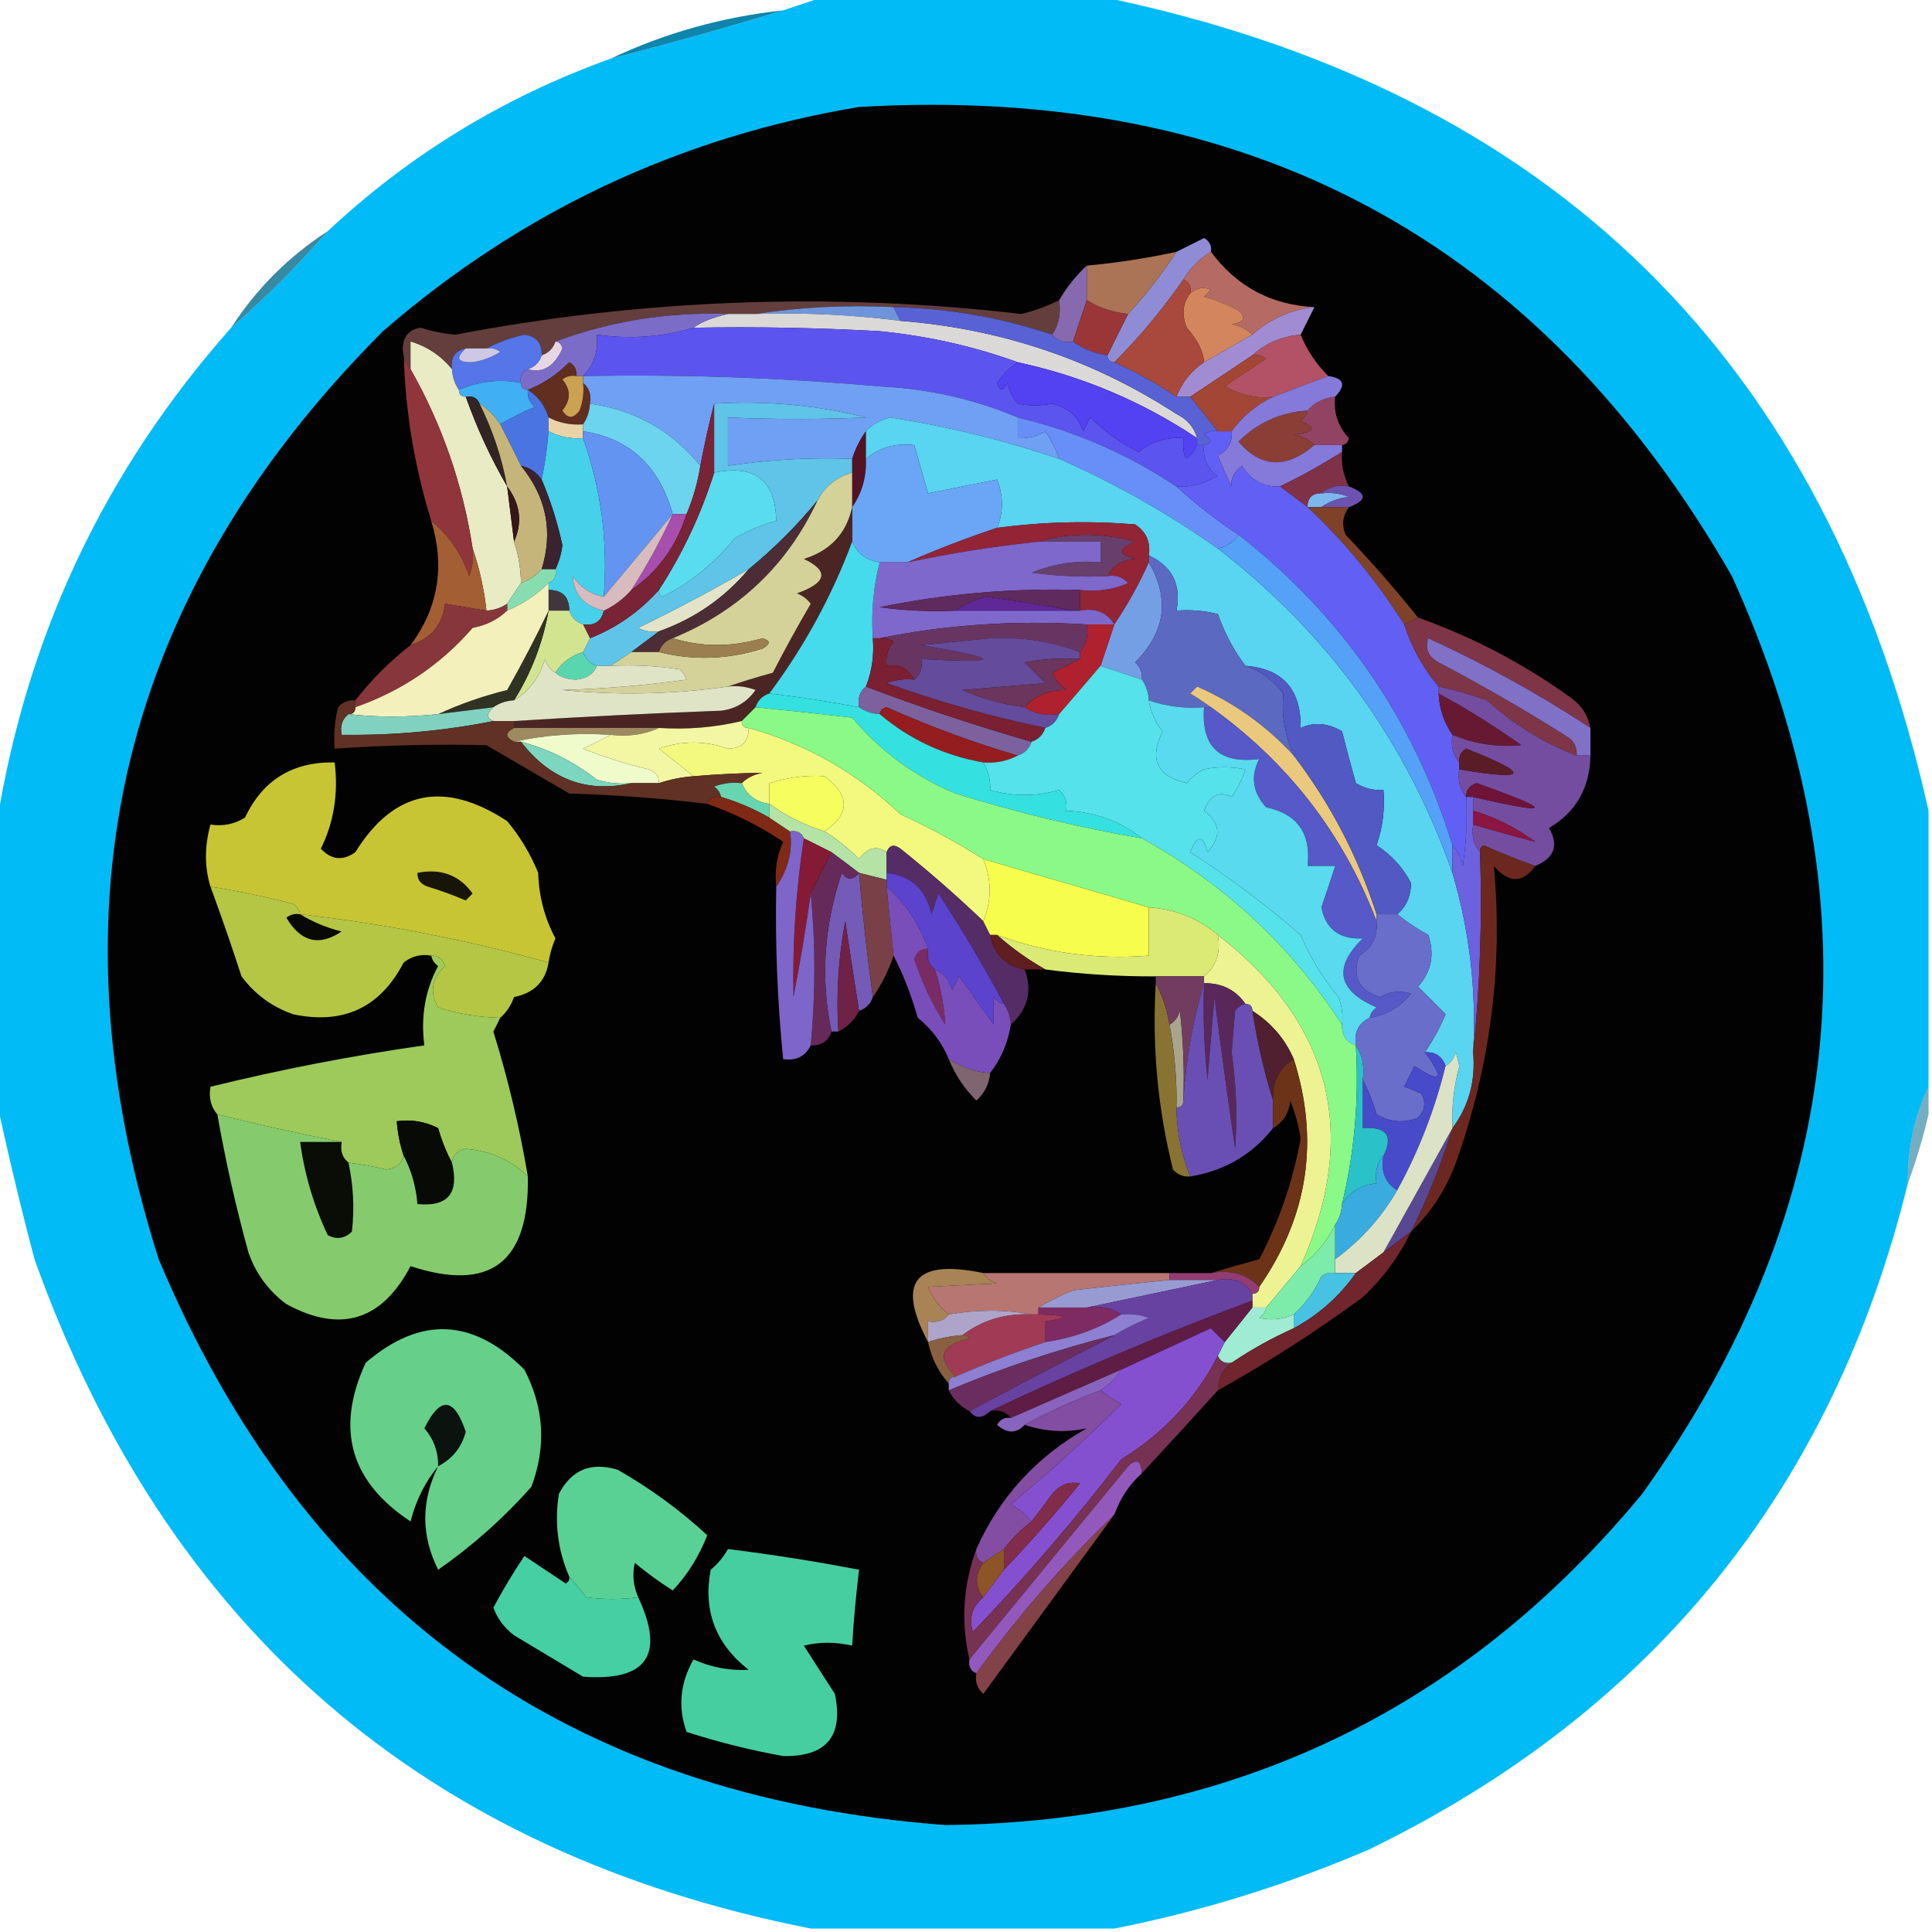 <?xml version="1.0" encoding="UTF-8"?>
<!DOCTYPE svg PUBLIC "-//W3C//DTD SVG 1.1//EN" "http://www.w3.org/Graphics/SVG/1.1/DTD/svg11.dtd">
<svg xmlns="http://www.w3.org/2000/svg" version="1.1" width="280px" height="280px" style="shape-rendering:geometricPrecision; text-rendering:geometricPrecision; image-rendering:optimizeQuality; fill-rule:evenodd; clip-rule:evenodd" xmlns:xlink="http://www.w3.org/1999/xlink">
<g><path style="opacity:1" fill="#00bbf5" d="M 119.5,-0.5 C 132.833,-0.5 146.167,-0.5 159.5,-0.5C 224.928,12.928 264.928,52.261 279.5,117.5C 279.5,130.833 279.5,144.167 279.5,157.5C 277.443,161.802 276.443,166.469 276.5,171.5C 265.586,215.81 239.586,247.977 198.5,268C 186.458,273.183 174.125,277.017 161.5,279.5C 146.833,279.5 132.167,279.5 117.5,279.5C 61.719,268.505 24.219,236.172 5,182.5C 2.955,174.751 1.122,167.085 -0.5,159.5C -0.5,146.167 -0.5,132.833 -0.5,119.5C 3.851,92.134 15.184,68.134 33.5,47.5C 38.5,43.167 43.167,38.5 47.5,33.5C 59.357,22.395 73.023,14.062 88.5,8.5C 96.979,6.335 105.312,4.002 113.5,1.5C 115.5,0.833 117.5,0.167 119.5,-0.5 Z"/></g>
<g><path style="opacity:0.945" fill="#007ea6" d="M 113.5,1.5 C 105.312,4.002 96.979,6.335 88.5,8.5C 96.35,4.785 104.683,2.452 113.5,1.5 Z"/></g>
<g><path style="opacity:1" fill="#020202" d="M 124.5,15.5 C 180.946,12.21 223.112,34.877 251,83.5C 272.268,130.355 267.934,174.688 238,216.5C 211.908,248.042 178.242,264.042 137,264.5C 82.224,260.378 44.224,233.045 23,182.5C 6.636,130.964 17.47,86.131 55.5,48C 75.469,30.682 98.469,19.848 124.5,15.5 Z"/></g>
<g><path style="opacity:1" fill="#8f8cd5" d="M 175.5,36.5 C 173.833,37.5 172.5,38.833 171.5,40.5C 168.484,44.842 165.151,48.842 161.5,52.5C 160.833,52.5 160.5,52.167 160.5,51.5C 161.471,49.517 162.471,47.517 163.5,45.5C 166.064,42.72 168.397,39.72 170.5,36.5C 171.807,35.847 173.14,35.18 174.5,34.5C 175.298,34.957 175.631,35.624 175.5,36.5 Z"/></g>
<g><path style="opacity:0.796" fill="#056c8d" d="M 47.5,33.5 C 43.167,38.5 38.5,43.167 33.5,47.5C 37.167,41.833 41.833,37.167 47.5,33.5 Z"/></g>
<g><path style="opacity:1" fill="#b56b64" d="M 175.5,36.5 C 179.257,41.545 184.257,44.211 190.5,44.5C 187.104,44.884 184.104,46.218 181.5,48.5C 180.737,47.732 179.737,47.232 178.5,47C 180.301,46.683 180.634,46.016 179.5,45C 177.913,44.138 176.246,43.471 174.5,43C 174.833,42.667 175.167,42.333 175.5,42C 174.423,41.53 173.423,41.697 172.5,42.5C 172.672,41.508 172.338,40.842 171.5,40.5C 172.5,38.833 173.833,37.5 175.5,36.5 Z"/></g>
<g><path style="opacity:1" fill="#ab7456" d="M 170.5,36.5 C 168.397,39.72 166.064,42.72 163.5,45.5C 161.315,45.296 159.315,44.63 157.5,43.5C 157.5,41.833 157.5,40.167 157.5,38.5C 161.876,38.091 166.21,37.425 170.5,36.5 Z"/></g>
<g><path style="opacity:1" fill="#643e3c" d="M 153.5,43.5 C 153.784,45.415 153.451,47.081 152.5,48.5C 145.081,46.006 137.414,44.673 129.5,44.5C 122.646,44.176 115.979,44.509 109.5,45.5C 108.167,45.5 106.833,45.5 105.5,45.5C 96.762,45.199 88.429,46.532 80.5,49.5C 80.167,50.5 79.5,51.167 78.5,51.5C 78.582,49.748 77.749,48.748 76,48.5C 73.97,48.954 72.137,49.62 70.5,50.5C 69.5,50.5 68.5,50.5 67.5,50.5C 65.952,50.821 65.285,51.821 65.5,53.5C 63.873,51.536 61.873,50.203 59.5,49.5C 59.5,50.833 59.5,52.167 59.5,53.5C 58.566,52.432 58.232,51.099 58.5,49.5C 58.866,48.305 59.699,47.639 61,47.5C 62.626,48.018 64.293,48.352 66,48.5C 93.228,43.324 120.561,42.324 148,45.5C 149.939,45.046 151.772,44.379 153.5,43.5 Z"/></g>
<g><path style="opacity:1" fill="#6e95db" d="M 109.5,45.5 C 115.979,44.509 122.646,44.176 129.5,44.5C 129.833,45.167 130.167,45.833 130.5,46.5C 123.543,45.614 116.543,45.28 109.5,45.5 Z"/></g>
<g><path style="opacity:1" fill="#d3855d" d="M 181.5,48.5 C 179.167,49.833 176.833,51.167 174.5,52.5C 174.397,50.944 173.563,49.277 172,47.5C 171.22,45.613 171.387,43.946 172.5,42.5C 173.423,41.697 174.423,41.53 175.5,42C 175.167,42.333 174.833,42.667 174.5,43C 176.246,43.471 177.913,44.138 179.5,45C 180.634,46.016 180.301,46.683 178.5,47C 179.737,47.232 180.737,47.732 181.5,48.5 Z"/></g>
<g><path style="opacity:1" fill="#a18cd3" d="M 190.5,44.5 C 189.833,45.833 189.167,47.167 188.5,48.5C 185.728,48.759 183.395,49.759 181.5,51.5C 178.5,53.5 175.5,55.5 172.5,57.5C 171.833,57.5 171.167,57.5 170.5,57.5C 171.3,55.426 172.633,53.76 174.5,52.5C 176.833,51.167 179.167,49.833 181.5,48.5C 184.104,46.218 187.104,44.884 190.5,44.5 Z"/></g>
<g><path style="opacity:1" fill="#dbd8d8" d="M 105.5,45.5 C 106.833,45.5 108.167,45.5 109.5,45.5C 116.543,45.28 123.543,45.614 130.5,46.5C 145.07,47.635 158.403,52.135 170.5,60C 172.063,60.759 173.063,61.926 173.5,63.5C 165.565,58.202 156.898,54.535 147.5,52.5C 141.147,50.193 134.48,48.693 127.5,48C 118.506,47.5 109.506,47.334 100.5,47.5C 101.528,46.705 103.194,46.038 105.5,45.5 Z"/></g>
<g><path style="opacity:1" fill="#8669ae" d="M 157.5,38.5 C 157.5,40.167 157.5,41.833 157.5,43.5C 156.833,45.5 156.167,47.5 155.5,49.5C 154.209,49.737 153.209,49.404 152.5,48.5C 153.451,47.081 153.784,45.415 153.5,43.5C 154.604,41.611 155.937,39.945 157.5,38.5 Z"/></g>
<g><path style="opacity:1" fill="#9a3638" d="M 157.5,43.5 C 159.315,44.63 161.315,45.296 163.5,45.5C 162.471,47.517 161.471,49.517 160.5,51.5C 158.597,51.204 156.93,50.538 155.5,49.5C 156.167,47.5 156.833,45.5 157.5,43.5 Z"/></g>
<g><path style="opacity:1" fill="#5962d5" d="M 129.5,44.5 C 137.414,44.673 145.081,46.006 152.5,48.5C 153.209,49.404 154.209,49.737 155.5,49.5C 156.93,50.538 158.597,51.204 160.5,51.5C 160.5,52.167 160.833,52.5 161.5,52.5C 164.661,53.913 167.661,55.58 170.5,57.5C 171.167,57.5 171.833,57.5 172.5,57.5C 173.833,59.167 175.167,60.833 176.5,62.5C 175.761,62.369 175.094,62.536 174.5,63C 175.738,63.69 175.738,64.19 174.5,64.5C 174.167,64.5 173.833,64.5 173.5,64.5C 173.5,64.167 173.5,63.833 173.5,63.5C 173.063,61.926 172.063,60.759 170.5,60C 158.403,52.135 145.07,47.635 130.5,46.5C 130.167,45.833 129.833,45.167 129.5,44.5 Z"/></g>
<g><path style="opacity:1" fill="#7b6cc8" d="M 105.5,45.5 C 103.194,46.038 101.528,46.705 100.5,47.5C 95.941,48.857 91.275,49.19 86.5,48.5C 86.748,50.858 86.081,52.858 84.5,54.5C 84.167,54.5 83.833,54.5 83.5,54.5C 83.631,53.624 83.297,52.957 82.5,52.5C 80.71,54.316 78.71,55.649 76.5,56.5C 75.833,56.5 75.5,56.167 75.5,55.5C 75.328,54.508 75.662,53.842 76.5,53.5C 78.664,54.118 80.33,53.118 81.5,50.5C 81.376,49.893 81.043,49.56 80.5,49.5C 88.429,46.532 96.762,45.199 105.5,45.5 Z"/></g>
<g><path style="opacity:1" fill="#e7d7e5" d="M 80.5,49.5 C 81.043,49.56 81.376,49.893 81.5,50.5C 80.33,53.118 78.664,54.118 76.5,53.5C 77.5,53.167 78.167,52.5 78.5,51.5C 79.5,51.167 80.167,50.5 80.5,49.5 Z"/></g>
<g><path style="opacity:1" fill="#5c54ef" d="M 100.5,47.5 C 109.506,47.334 118.506,47.5 127.5,48C 134.48,48.693 141.147,50.193 147.5,52.5C 146.34,53.265 145.34,54.265 144.5,55.5C 144.846,56.696 145.346,56.696 146,55.5C 146.249,56.624 146.749,57.624 147.5,58.5C 148.998,58.834 150.665,58.834 152.5,58.5C 154.741,59.032 156.241,60.365 157,62.5C 157.333,61.833 157.667,61.167 158,60.5C 160.051,62.524 162.384,64.191 165,65.5C 166.897,63.984 169.064,63.317 171.5,63.5C 171.367,66.925 172.033,67.258 173.5,64.5C 173.833,64.5 174.167,64.5 174.5,64.5C 174.297,66.39 174.963,67.89 176.5,69C 174.364,70.179 172.364,70.679 170.5,70.5C 163.441,65.805 155.775,62.471 147.5,60.5C 141.155,57.828 134.488,56.328 127.5,56C 113.196,54.73 98.863,54.23 84.5,54.5C 86.081,52.858 86.748,50.858 86.5,48.5C 91.275,49.19 95.941,48.857 100.5,47.5 Z"/></g>
<g><path style="opacity:1" fill="#a9493d" d="M 171.5,40.5 C 172.338,40.842 172.672,41.508 172.5,42.5C 171.387,43.946 171.22,45.613 172,47.5C 173.563,49.277 174.397,50.944 174.5,52.5C 172.633,53.76 171.3,55.426 170.5,57.5C 167.661,55.58 164.661,53.913 161.5,52.5C 165.151,48.842 168.484,44.842 171.5,40.5 Z"/></g>
<g><path style="opacity:1" fill="#5575e8" d="M 78.5,51.5 C 78.167,52.5 77.5,53.167 76.5,53.5C 75.662,53.842 75.328,54.508 75.5,55.5C 72.515,54.887 69.515,55.22 66.5,56.5C 65.89,55.609 65.557,54.609 65.5,53.5C 65.285,51.821 65.952,50.821 67.5,50.5C 65.946,51.895 66.279,52.561 68.5,52.5C 69.938,52.281 71.271,51.781 72.5,51C 71.906,50.536 71.239,50.369 70.5,50.5C 72.137,49.62 73.97,48.954 76,48.5C 77.749,48.748 78.582,49.748 78.5,51.5 Z"/></g>
<g><path style="opacity:1" fill="#cec7e5" d="M 67.5,50.5 C 68.5,50.5 69.5,50.5 70.5,50.5C 71.239,50.369 71.906,50.536 72.5,51C 71.271,51.781 69.938,52.281 68.5,52.5C 66.279,52.561 65.946,51.895 67.5,50.5 Z"/></g>
<g><path style="opacity:1" fill="#612e20" d="M 83.5,54.5 C 82.761,54.369 82.094,54.536 81.5,55C 82.747,56.458 82.747,57.958 81.5,59.5C 82.274,60.711 83.107,60.711 84,59.5C 84.49,58.207 84.657,56.873 84.5,55.5C 85.404,56.209 85.737,57.209 85.5,58.5C 85.443,59.609 85.11,60.609 84.5,61.5C 82.709,61.634 81.042,61.301 79.5,60.5C 78.974,58.77 77.974,57.436 76.5,56.5C 78.71,55.649 80.71,54.316 82.5,52.5C 83.297,52.957 83.631,53.624 83.5,54.5 Z"/></g>
<g><path style="opacity:1" fill="#a34635" d="M 181.5,51.5 C 182.239,51.369 182.906,51.536 183.5,52C 181.5,53.333 179.5,54.667 177.5,56C 179.966,57.316 182.299,57.816 184.5,57.5C 182.019,58.72 180.019,60.386 178.5,62.5C 177.833,62.5 177.167,62.5 176.5,62.5C 175.167,60.833 173.833,59.167 172.5,57.5C 175.5,55.5 178.5,53.5 181.5,51.5 Z"/></g>
<g><path style="opacity:1" fill="#b35267" d="M 188.5,48.5 C 189.415,50.754 190.748,52.754 192.5,54.5C 189.833,55.5 187.167,56.5 184.5,57.5C 182.299,57.816 179.966,57.316 177.5,56C 179.5,54.667 181.5,53.333 183.5,52C 182.906,51.536 182.239,51.369 181.5,51.5C 183.395,49.759 185.728,48.759 188.5,48.5 Z"/></g>
<g><path style="opacity:1" fill="#40aff3" d="M 75.5,55.5 C 75.5,56.167 75.833,56.5 76.5,56.5C 76.414,57.496 76.748,58.329 77.5,59C 75.685,59.757 74.019,60.59 72.5,61.5C 71.728,60.306 70.728,59.306 69.5,58.5C 69.158,57.662 68.492,57.328 67.5,57.5C 66.833,57.5 66.5,57.167 66.5,56.5C 69.515,55.22 72.515,54.887 75.5,55.5 Z"/></g>
<g><path style="opacity:1" fill="#70a0f3" d="M 84.5,55.5 C 84.5,55.167 84.5,54.833 84.5,54.5C 98.863,54.23 113.196,54.73 127.5,56C 134.488,56.328 141.155,57.828 147.5,60.5C 147.5,61.5 147.5,62.5 147.5,63.5C 148.93,63.579 150.264,63.246 151.5,62.5C 152.362,63.766 153.029,65.099 153.5,66.5C 145.525,63.798 137.359,61.798 129,60.5C 127.566,60.862 126.399,61.529 125.5,62.5C 124.655,63.672 123.989,65.005 123.5,66.5C 117.555,66.261 111.555,66.594 105.5,67.5C 105.5,65.167 105.5,62.833 105.5,60.5C 112.235,60.795 118.902,60.795 125.5,60.5C 118.301,58.703 110.968,58.036 103.5,58.5C 102.755,61.39 102.088,64.39 101.5,67.5C 97.36,62.429 92.027,59.429 85.5,58.5C 85.737,57.209 85.404,56.209 84.5,55.5 Z"/></g>
<g><path style="opacity:1" fill="#cba152" d="M 83.5,54.5 C 83.833,54.5 84.167,54.5 84.5,54.5C 84.5,54.833 84.5,55.167 84.5,55.5C 84.657,56.873 84.49,58.207 84,59.5C 83.107,60.711 82.274,60.711 81.5,59.5C 82.747,57.958 82.747,56.458 81.5,55C 82.094,54.536 82.761,54.369 83.5,54.5 Z"/></g>
<g><path style="opacity:1" fill="#4b74e3" d="M 76.5,56.5 C 77.974,57.436 78.974,58.77 79.5,60.5C 79.5,61.167 79.5,61.833 79.5,62.5C 79.326,64.861 78.993,67.194 78.5,69.5C 77.778,68.449 76.778,67.782 75.5,67.5C 74.529,65.517 73.529,63.517 72.5,61.5C 74.019,60.59 75.685,59.757 77.5,59C 76.748,58.329 76.414,57.496 76.5,56.5 Z"/></g>
<g><path style="opacity:1" fill="#5242f2" d="M 147.5,52.5 C 156.898,54.535 165.565,58.202 173.5,63.5C 173.5,63.833 173.5,64.167 173.5,64.5C 172.033,67.258 171.367,66.925 171.5,63.5C 169.064,63.317 166.897,63.984 165,65.5C 162.384,64.191 160.051,62.524 158,60.5C 157.667,61.167 157.333,61.833 157,62.5C 156.241,60.365 154.741,59.032 152.5,58.5C 150.665,58.834 148.998,58.834 147.5,58.5C 146.749,57.624 146.249,56.624 146,55.5C 145.346,56.696 144.846,56.696 144.5,55.5C 145.34,54.265 146.34,53.265 147.5,52.5 Z"/></g>
<g><path style="opacity:1" fill="#ead4a7" d="M 79.5,60.5 C 81.042,61.301 82.709,61.634 84.5,61.5C 84.5,61.833 84.5,62.167 84.5,62.5C 84.5,62.833 84.5,63.167 84.5,63.5C 82.709,63.634 81.042,63.301 79.5,62.5C 79.5,61.833 79.5,61.167 79.5,60.5 Z"/></g>
<g><path style="opacity:1" fill="#924363" d="M 193.5,57.5 C 193.247,59.827 193.914,61.827 195.5,63.5C 195.376,64.107 195.043,64.44 194.5,64.5C 193.167,64.5 191.833,64.5 190.5,64.5C 189.737,63.732 188.737,63.232 187.5,63C 190.544,62.641 190.878,61.974 188.5,61C 189.056,60.617 189.389,60.117 189.5,59.5C 190.514,58.326 191.847,57.66 193.5,57.5 Z"/></g>
<g><path style="opacity:1" fill="#e8ebc4" d="M 65.5,53.5 C 65.557,54.609 65.89,55.609 66.5,56.5C 66.5,57.167 66.833,57.5 67.5,57.5C 69.13,62.081 71.13,66.414 73.5,70.5C 73.833,73.167 74.167,75.833 74.5,78.5C 75.15,80.435 75.483,82.435 75.5,84.5C 74.833,85.5 74.167,86.5 73.5,87.5C 72.609,88.11 71.609,88.443 70.5,88.5C 70.142,85.311 69.475,82.311 68.5,79.5C 67.078,70.233 64.078,61.566 59.5,53.5C 59.5,52.167 59.5,50.833 59.5,49.5C 61.873,50.203 63.873,51.536 65.5,53.5 Z"/></g>
<g><path style="opacity:1" fill="#6dd4f0" d="M 85.5,58.5 C 92.027,59.429 97.36,62.429 101.5,67.5C 101.122,69.921 100.455,72.254 99.5,74.5C 98.833,74.5 98.167,74.5 97.5,74.5C 95.517,67.501 91.184,63.501 84.5,62.5C 84.5,62.167 84.5,61.833 84.5,61.5C 85.11,60.609 85.443,59.609 85.5,58.5 Z"/></g>
<g><path style="opacity:1" fill="#8b3e36" d="M 189.5,59.5 C 189.389,60.117 189.056,60.617 188.5,61C 190.878,61.974 190.544,62.641 187.5,63C 188.737,63.232 189.737,63.732 190.5,64.5C 186.415,67.983 182.748,67.816 179.5,64C 182.256,61.247 185.589,59.747 189.5,59.5 Z"/></g>
<g><path style="opacity:1" fill="#302424" d="M 67.5,57.5 C 68.492,57.328 69.158,57.662 69.5,58.5C 71.41,62.317 72.743,66.317 73.5,70.5C 71.13,66.414 69.13,62.081 67.5,57.5 Z"/></g>
<g><path style="opacity:1" fill="#521325" d="M 125.5,62.5 C 125.5,63.833 125.5,65.167 125.5,66.5C 125.59,69.152 124.924,71.486 123.5,73.5C 123.5,71.833 123.5,70.167 123.5,68.5C 123.5,67.833 123.5,67.167 123.5,66.5C 123.989,65.005 124.655,63.672 125.5,62.5 Z"/></g>
<g><path style="opacity:1" fill="#91353d" d="M 58.5,49.5 C 58.232,51.099 58.566,52.432 59.5,53.5C 64.078,61.566 67.078,70.233 68.5,79.5C 68.657,80.873 68.49,82.207 68,83.5C 66.884,80.244 65.051,77.578 62.5,75.5C 59.838,66.826 58.505,58.16 58.5,49.5 Z"/></g>
<g><path style="opacity:1" fill="#c5b57b" d="M 69.5,58.5 C 70.728,59.306 71.728,60.306 72.5,61.5C 73.529,63.517 74.529,65.517 75.5,67.5C 79.191,72.022 80.191,77.022 78.5,82.5C 77.71,83.401 76.71,84.068 75.5,84.5C 75.483,82.435 75.15,80.435 74.5,78.5C 75.746,75.707 75.413,73.04 73.5,70.5C 72.743,66.317 71.41,62.317 69.5,58.5 Z"/></g>
<g><path style="opacity:1" fill="#8579da" d="M 192.5,54.5 C 194.796,54.804 195.129,55.804 193.5,57.5C 191.847,57.66 190.514,58.326 189.5,59.5C 185.589,59.747 182.256,61.247 179.5,64C 182.748,67.816 186.415,67.983 190.5,64.5C 191.833,64.5 193.167,64.5 194.5,64.5C 194.5,64.833 194.5,65.167 194.5,65.5C 191.552,67.362 188.552,69.029 185.5,70.5C 183.097,70.607 181.264,69.607 180,67.5C 178.796,68.471 178.296,69.471 178.5,70.5C 177.756,69.01 177.09,67.51 176.5,66C 177.973,65.29 178.64,64.124 178.5,62.5C 180.019,60.386 182.019,58.72 184.5,57.5C 187.167,56.5 189.833,55.5 192.5,54.5 Z"/></g>
<g><path style="opacity:1" fill="#47d0ea" d="M 79.5,62.5 C 81.042,63.301 82.709,63.634 84.5,63.5C 87.13,70.9 88.13,78.567 87.5,86.5C 85.629,86.141 84.129,85.141 83,83.5C 83.177,86.186 84.677,87.852 87.5,88.5C 87.179,90.048 86.179,90.715 84.5,90.5C 83.5,90.167 82.833,89.5 82.5,88.5C 82.5,86.5 81.5,85.5 79.5,85.5C 79.5,85.167 79.5,84.833 79.5,84.5C 80.338,84.158 80.672,83.492 80.5,82.5C 81.018,81.423 81.352,80.256 81.5,79C 80.793,75.715 79.793,72.548 78.5,69.5C 78.993,67.194 79.326,64.861 79.5,62.5 Z"/></g>
<g><path style="opacity:1" fill="#60c3e8" d="M 103.5,58.5 C 110.968,58.036 118.301,58.703 125.5,60.5C 118.902,60.795 112.235,60.795 105.5,60.5C 105.5,62.833 105.5,65.167 105.5,67.5C 111.555,66.594 117.555,66.261 123.5,66.5C 123.5,67.167 123.5,67.833 123.5,68.5C 121.246,69.124 119.579,70.457 118.5,72.5C 115.527,76.14 112.194,79.473 108.5,82.5C 103.306,85.511 97.973,88.344 92.5,91C 93.448,91.483 94.448,91.65 95.5,91.5C 94.167,92.5 92.833,93.5 91.5,94.5C 90.5,95.167 89.5,95.833 88.5,96.5C 87.833,96.5 87.167,96.5 86.5,96.5C 85.5,96.167 84.833,95.5 84.5,94.5C 84.833,93.833 85.167,93.167 85.5,92.5C 89.368,90.971 92.701,88.637 95.5,85.5C 95.435,85.938 95.601,86.272 96,86.5C 100.028,84.488 103.528,81.654 106.5,78C 108.42,76.878 110.42,76.044 112.5,75.5C 112.382,69.597 109.382,67.263 103.5,68.5C 103.5,65.167 103.5,61.833 103.5,58.5 Z"/></g>
<g><path style="opacity:1" fill="#678ff7" d="M 147.5,60.5 C 155.775,62.471 163.441,65.805 170.5,70.5C 173.319,73.075 176.319,75.408 179.5,77.5C 178.778,78.551 177.778,79.218 176.5,79.5C 169.178,74.345 161.511,70.011 153.5,66.5C 153.029,65.099 152.362,63.766 151.5,62.5C 150.264,63.246 148.93,63.579 147.5,63.5C 147.5,62.5 147.5,61.5 147.5,60.5 Z"/></g>
<g><path style="opacity:1" fill="#7f3147" d="M 194.5,65.5 C 194.366,67.291 194.699,68.958 195.5,70.5C 193.901,70.232 192.568,70.566 191.5,71.5C 190.167,71.5 189.5,72.167 189.5,73.5C 188.167,72.5 186.833,71.5 185.5,70.5C 188.552,69.029 191.552,67.362 194.5,65.5 Z"/></g>
<g><path style="opacity:1" fill="#34171a" d="M 73.5,70.5 C 75.413,73.04 75.746,75.707 74.5,78.5C 74.167,75.833 73.833,73.167 73.5,70.5 Z"/></g>
<g><path style="opacity:1" fill="#59d4f1" d="M 153.5,66.5 C 161.511,70.011 169.178,74.345 176.5,79.5C 192.481,91.813 203.814,107.479 210.5,126.5C 212.999,134.945 213.999,143.611 213.5,152.5C 213.874,156.647 212.874,160.314 210.5,163.5C 210.364,160.449 210.698,157.449 211.5,154.5C 211.333,153.833 211.167,153.167 211,152.5C 210.722,153.416 210.222,154.082 209.5,154.5C 209.027,153.094 208.027,152.427 206.5,152.5C 207.661,150.817 208.661,148.984 209.5,147C 208.201,145.674 206.868,144.34 205.5,143C 207.444,140.847 207.944,138.347 207,135.5C 205.348,134.601 203.848,133.601 202.5,132.5C 203.809,131.376 204.475,129.876 204.5,128C 203.335,125.742 201.669,123.909 199.5,122.5C 200.393,119.916 200.726,117.249 200.5,114.5C 199.07,114.579 197.736,114.246 196.5,113.5C 195.786,110.973 195.12,108.473 194.5,106C 192.48,104.783 190.48,104.617 188.5,105.5C 188.567,99.906 185.9,96.906 180.5,96.5C 178.856,94.349 177.522,91.849 176.5,89C 174.527,88.504 172.527,88.338 170.5,88.5C 171.226,84.74 169.893,82.073 166.5,80.5C 166.773,78.549 166.107,77.049 164.5,76C 157.816,75.454 151.149,75.62 144.5,76.5C 145.438,74.244 145.438,71.91 144.5,69.5C 141.167,70.167 137.833,70.833 134.5,71.5C 133.833,69.167 133.167,66.833 132.5,64.5C 129.789,64.185 127.456,64.852 125.5,66.5C 125.5,65.167 125.5,63.833 125.5,62.5C 126.399,61.529 127.566,60.862 129,60.5C 137.359,61.798 145.525,63.798 153.5,66.5 Z"/></g>
<g><path style="opacity:1" fill="#7cb8ee" d="M 191.5,71.5 C 192.873,71.343 194.207,71.51 195.5,72C 193.942,72.21 192.609,72.71 191.5,73.5C 190.833,73.5 190.167,73.5 189.5,73.5C 189.5,72.167 190.167,71.5 191.5,71.5 Z"/></g>
<g><path style="opacity:1" fill="#6d53b1" d="M 191.5,71.5 C 192.568,70.566 193.901,70.232 195.5,70.5C 198.167,71.5 198.167,72.5 195.5,73.5C 194.167,73.5 192.833,73.5 191.5,73.5C 192.609,72.71 193.942,72.21 195.5,72C 194.207,71.51 192.873,71.343 191.5,71.5 Z"/></g>
<g><path style="opacity:1" fill="#6494f2" d="M 97.5,74.5 C 94.167,78.5 90.833,82.5 87.5,86.5C 88.13,78.567 87.13,70.9 84.5,63.5C 84.5,63.167 84.5,62.833 84.5,62.5C 91.184,63.501 95.517,67.501 97.5,74.5 Z"/></g>
<g><path style="opacity:1" fill="#6aa6f5" d="M 144.5,76.5 C 140.088,77.97 135.755,79.637 131.5,81.5C 130.167,81.5 128.833,81.5 127.5,81.5C 125.57,81.229 124.236,80.229 123.5,78.5C 123.5,76.833 123.5,75.167 123.5,73.5C 124.924,71.486 125.59,69.152 125.5,66.5C 127.456,64.852 129.789,64.185 132.5,64.5C 133.167,66.833 133.833,69.167 134.5,71.5C 137.833,70.833 141.167,70.167 144.5,69.5C 145.438,71.91 145.438,74.244 144.5,76.5 Z"/></g>
<g><path style="opacity:1" fill="#932435" d="M 166.5,80.5 C 166.5,80.833 166.5,81.167 166.5,81.5C 165.101,84.629 163.435,87.629 161.5,90.5C 160.448,88.744 158.781,88.077 156.5,88.5C 156.5,87.5 156.5,86.5 156.5,85.5C 158.924,85.808 161.257,85.474 163.5,84.5C 162.675,83.614 161.675,83.281 160.5,83.5C 161.23,81.955 162.563,81.122 164.5,81C 162.009,80.374 162.009,79.541 164.5,78.5C 159.682,77.188 155.015,77.188 150.5,78.5C 144.114,79.172 137.781,80.172 131.5,81.5C 135.755,79.637 140.088,77.97 144.5,76.5C 151.149,75.62 157.816,75.454 164.5,76C 166.107,77.049 166.773,78.549 166.5,80.5 Z"/></g>
<g><path style="opacity:1" fill="#59dcef" d="M 103.5,68.5 C 109.382,67.263 112.382,69.597 112.5,75.5C 110.42,76.044 108.42,76.878 106.5,78C 103.528,81.654 100.028,84.488 96,86.5C 95.601,86.272 95.435,85.938 95.5,85.5C 98.932,80.21 101.599,74.543 103.5,68.5 Z"/></g>
<g><path style="opacity:1" fill="#3b222f" d="M 75.5,67.5 C 76.778,67.782 77.778,68.449 78.5,69.5C 79.793,72.548 80.793,75.715 81.5,79C 81.352,80.256 81.018,81.423 80.5,82.5C 79.833,82.5 79.167,82.5 78.5,82.5C 80.191,77.022 79.191,72.022 75.5,67.5 Z"/></g>
<g><path style="opacity:1" fill="#a35e33" d="M 62.5,75.5 C 65.051,77.578 66.884,80.244 68,83.5C 68.49,82.207 68.657,80.873 68.5,79.5C 69.475,82.311 70.142,85.311 70.5,88.5C 68.5,88.167 66.5,87.833 64.5,87.5C 64.162,90.526 62.496,92.526 59.5,93.5C 63.512,88.105 64.512,82.105 62.5,75.5 Z"/></g>
<g><path style="opacity:1" fill="#7f4228" d="M 189.5,73.5 C 190.167,73.5 190.833,73.5 191.5,73.5C 192.833,73.5 194.167,73.5 195.5,73.5C 194.588,74.738 194.421,76.072 195,77.5C 198.763,81.425 202.263,85.425 205.5,89.5C 204.833,89.833 204.167,90.167 203.5,90.5C 199.529,84.202 194.862,78.535 189.5,73.5 Z"/></g>
<g><path style="opacity:1" fill="#a74eaf" d="M 97.5,74.5 C 98.167,74.5 98.833,74.5 99.5,74.5C 98.009,79.199 95.343,82.866 91.5,85.5C 93.766,81.966 95.766,78.3 97.5,74.5 Z"/></g>
<g><path style="opacity:1" fill="#792336" d="M 103.5,58.5 C 103.5,61.833 103.5,65.167 103.5,68.5C 101.599,74.543 98.932,80.21 95.5,85.5C 92.701,88.637 89.368,90.971 85.5,92.5C 85.167,91.833 84.833,91.167 84.5,90.5C 86.179,90.715 87.179,90.048 87.5,88.5C 89.03,87.789 90.363,86.789 91.5,85.5C 95.343,82.866 98.009,79.199 99.5,74.5C 100.455,72.254 101.122,69.921 101.5,67.5C 102.088,64.39 102.755,61.39 103.5,58.5 Z"/></g>
<g><path style="opacity:1" fill="#683f6c" d="M 150.5,78.5 C 155.015,77.188 159.682,77.188 164.5,78.5C 162.009,79.541 162.009,80.374 164.5,81C 162.563,81.122 161.23,81.955 160.5,83.5C 156.818,83.665 153.152,83.499 149.5,83C 152.688,81.684 156.022,81.184 159.5,81.5C 159.5,80.5 159.5,79.5 159.5,78.5C 156.5,78.5 153.5,78.5 150.5,78.5 Z"/></g>
<g><path style="opacity:1" fill="#6260f4" d="M 176.5,62.5 C 177.167,62.5 177.833,62.5 178.5,62.5C 178.64,64.124 177.973,65.29 176.5,66C 177.09,67.51 177.756,69.01 178.5,70.5C 178.296,69.471 178.796,68.471 180,67.5C 181.264,69.607 183.097,70.607 185.5,70.5C 186.833,71.5 188.167,72.5 189.5,73.5C 194.862,78.535 199.529,84.202 203.5,90.5C 204.615,93.887 206.282,96.887 208.5,99.5C 208.5,99.833 208.5,100.167 208.5,100.5C 208.604,102.703 209.27,104.703 210.5,106.5C 210.232,108.099 210.566,109.432 211.5,110.5C 211.5,110.833 211.5,111.167 211.5,111.5C 211.232,113.099 211.566,114.432 212.5,115.5C 212.665,118.85 212.498,122.183 212,125.5C 211.768,124.263 211.268,123.263 210.5,122.5C 204.882,104.267 194.548,89.267 179.5,77.5C 176.319,75.408 173.319,73.075 170.5,70.5C 172.364,70.679 174.364,70.179 176.5,69C 174.963,67.89 174.297,66.39 174.5,64.5C 175.738,64.19 175.738,63.69 174.5,63C 175.094,62.536 175.761,62.369 176.5,62.5 Z"/></g>
<g><path style="opacity:1" fill="#d7bbbf" d="M 97.5,74.5 C 95.766,78.3 93.766,81.966 91.5,85.5C 90.363,86.789 89.03,87.789 87.5,88.5C 84.677,87.852 83.177,86.186 83,83.5C 84.129,85.141 85.629,86.141 87.5,86.5C 90.833,82.5 94.167,78.5 97.5,74.5 Z"/></g>
<g><path style="opacity:1" fill="#7e68cc" d="M 150.5,78.5 C 153.5,78.5 156.5,78.5 159.5,78.5C 159.5,79.5 159.5,80.5 159.5,81.5C 156.022,81.184 152.688,81.684 149.5,83C 153.152,83.499 156.818,83.665 160.5,83.5C 161.675,83.281 162.675,83.614 163.5,84.5C 161.257,85.474 158.924,85.808 156.5,85.5C 146.694,85.216 137.028,86.049 127.5,88C 131.152,88.499 134.818,88.665 138.5,88.5C 144.167,88.5 149.833,88.5 155.5,88.5C 155.833,88.5 156.167,88.5 156.5,88.5C 158.781,88.077 160.448,88.744 161.5,90.5C 160.167,90.5 158.833,90.5 157.5,90.5C 147.111,89.859 137.111,90.526 127.5,92.5C 127.167,92.5 126.833,92.5 126.5,92.5C 126.244,88.731 126.577,85.064 127.5,81.5C 128.833,81.5 130.167,81.5 131.5,81.5C 137.781,80.172 144.114,79.172 150.5,78.5 Z"/></g>
<g><path style="opacity:1" fill="#88ddb0" d="M 78.5,82.5 C 79.167,82.5 79.833,82.5 80.5,82.5C 80.672,83.492 80.338,84.158 79.5,84.5C 77.795,86.192 75.795,87.525 73.5,88.5C 73.5,88.167 73.5,87.833 73.5,87.5C 74.167,86.5 74.833,85.5 75.5,84.5C 76.71,84.068 77.71,83.401 78.5,82.5 Z"/></g>
<g><path style="opacity:1" fill="#42363d" d="M 79.5,85.5 C 81.5,85.5 82.5,86.5 82.5,88.5C 81.5,88.5 80.5,88.5 79.5,88.5C 79.5,87.5 79.5,86.5 79.5,85.5 Z"/></g>
<g><path style="opacity:1" fill="#749fe4" d="M 166.5,81.5 C 169.567,86.793 168.9,91.626 164.5,96C 165.252,96.671 165.586,97.504 165.5,98.5C 163.5,97.833 161.5,97.167 159.5,96.5C 160.167,94.5 160.833,92.5 161.5,90.5C 163.435,87.629 165.101,84.629 166.5,81.5 Z"/></g>
<g><path style="opacity:1" fill="#5f2a5d" d="M 156.5,85.5 C 156.5,86.5 156.5,87.5 156.5,88.5C 156.167,88.5 155.833,88.5 155.5,88.5C 151.483,87.747 147.316,87.08 143,86.5C 141.272,86.899 139.772,87.566 138.5,88.5C 134.818,88.665 131.152,88.499 127.5,88C 137.028,86.049 146.694,85.216 156.5,85.5 Z"/></g>
<g><path style="opacity:1" fill="#602796" d="M 155.5,88.5 C 149.833,88.5 144.167,88.5 138.5,88.5C 139.772,87.566 141.272,86.899 143,86.5C 147.316,87.08 151.483,87.747 155.5,88.5 Z"/></g>
<g><path style="opacity:1" fill="#e2e3c8" d="M 108.5,82.5 C 104.999,86.662 100.665,89.662 95.5,91.5C 94.448,91.65 93.448,91.483 92.5,91C 97.973,88.344 103.306,85.511 108.5,82.5 Z"/></g>
<g><path style="opacity:1" fill="#4c2d35" d="M 118.5,72.5 C 114.128,81.87 107.128,88.537 97.5,92.5C 96.5,92.833 95.833,93.5 95.5,94.5C 94.167,94.5 92.833,94.5 91.5,94.5C 92.833,93.5 94.167,92.5 95.5,91.5C 100.665,89.662 104.999,86.662 108.5,82.5C 112.194,79.473 115.527,76.14 118.5,72.5 Z"/></g>
<g><path style="opacity:1" fill="#4b2524" d="M 123.5,73.5 C 123.5,75.167 123.5,76.833 123.5,78.5C 120.566,86.365 116.566,93.698 111.5,100.5C 110.5,100.833 109.833,101.5 109.5,102.5C 108.833,103.167 108.167,103.833 107.5,104.5C 103.6,105.43 99.6,105.763 95.5,105.5C 88.5,105.5 81.5,105.5 74.5,105.5C 74.5,105.167 74.5,104.833 74.5,104.5C 84.487,103.87 94.487,103.37 104.5,103C 106.618,102.74 108.284,101.74 109.5,100C 108.207,99.51 106.873,99.343 105.5,99.5C 107.556,98.784 109.723,98.117 112,97.5C 113.739,94.121 115.572,90.788 117.5,87.5C 116.975,86.808 116.308,86.308 115.5,86C 119.852,84.428 120.185,82.761 116.5,81C 120.323,79.829 122.657,77.329 123.5,73.5 Z"/></g>
<g><path style="opacity:1" fill="#d4d299" d="M 123.5,68.5 C 123.5,70.167 123.5,71.833 123.5,73.5C 122.657,77.329 120.323,79.829 116.5,81C 120.185,82.761 119.852,84.428 115.5,86C 116.308,86.308 116.975,86.808 117.5,87.5C 115.572,90.788 113.739,94.121 112,97.5C 109.723,98.117 107.556,98.784 105.5,99.5C 97.579,100.633 89.579,100.8 81.5,100C 87.528,99.83 93.528,99.33 99.5,98.5C 99.291,97.914 98.957,97.414 98.5,97C 95.183,96.502 91.85,96.335 88.5,96.5C 89.5,95.833 90.5,95.167 91.5,94.5C 92.833,94.5 94.167,94.5 95.5,94.5C 100.509,95.752 105.509,95.586 110.5,94C 111.696,93.346 111.696,92.846 110.5,92.5C 106.036,93.799 101.702,93.799 97.5,92.5C 107.128,88.537 114.128,81.87 118.5,72.5C 119.579,70.457 121.246,69.124 123.5,68.5 Z"/></g>
<g><path style="opacity:1" fill="#7d3547" d="M 205.5,89.5 C 213.37,92.291 220.703,96.124 227.5,101C 229.141,102.129 230.141,103.629 230.5,105.5C 223.082,100.621 215.249,96.288 207,92.5C 206.493,93.996 206.993,95.163 208.5,96C 214.997,99.414 221.33,103.081 227.5,107C 228.252,107.671 228.586,108.504 228.5,109.5C 223.653,107.65 219.32,104.983 215.5,101.5C 213.199,100.675 210.865,100.008 208.5,99.5C 206.282,96.887 204.615,93.887 203.5,90.5C 204.167,90.167 204.833,89.833 205.5,89.5 Z"/></g>
<g><path style="opacity:1" fill="#d2e490" d="M 79.5,88.5 C 80.5,88.5 81.5,88.5 82.5,88.5C 82.833,89.5 83.5,90.167 84.5,90.5C 84.833,91.167 85.167,91.833 85.5,92.5C 85.167,93.167 84.833,93.833 84.5,94.5C 82.77,95.026 81.436,96.026 80.5,97.5C 79.778,97.082 79.278,96.416 79,95.5C 78.186,98.177 76.686,100.177 74.5,101.5C 77.013,97.477 78.68,93.144 79.5,88.5 Z"/></g>
<g><path style="opacity:1" fill="#45dbec" d="M 123.5,78.5 C 124.236,80.229 125.57,81.229 127.5,81.5C 126.577,85.064 126.244,88.731 126.5,92.5C 126.702,94.95 126.369,97.283 125.5,99.5C 124.596,100.209 124.263,101.209 124.5,102.5C 120.224,101.69 115.891,101.023 111.5,100.5C 116.566,93.698 120.566,86.365 123.5,78.5 Z"/></g>
<g><path style="opacity:1" fill="#9b7f51" d="M 97.5,92.5 C 101.702,93.799 106.036,93.799 110.5,92.5C 111.696,92.846 111.696,93.346 110.5,94C 105.509,95.586 100.509,95.752 95.5,94.5C 95.833,93.5 96.5,92.833 97.5,92.5 Z"/></g>
<g><path style="opacity:1" fill="#683562" d="M 157.5,90.5 C 157.768,92.099 157.434,93.432 156.5,94.5C 152.384,92.936 148.05,92.27 143.5,92.5C 140.167,92.833 136.833,93.167 133.5,93.5C 145.424,95.53 145.424,96.196 133.5,95.5C 133.737,96.791 133.404,97.791 132.5,98.5C 131.713,96.896 130.38,96.229 128.5,96.5C 128.33,95.178 128.663,94.011 129.5,93C 128.906,92.536 128.239,92.369 127.5,92.5C 137.111,90.526 147.111,89.859 157.5,90.5 Z"/></g>
<g><path style="opacity:1" fill="#5b69c0" d="M 166.5,80.5 C 169.893,82.073 171.226,84.74 170.5,88.5C 172.527,88.338 174.527,88.504 176.5,89C 177.522,91.849 178.856,94.349 180.5,96.5C 182.667,97.198 184.5,98.531 186,100.5C 185.693,103.485 186.193,106.485 187.5,109.5C 183.533,105.183 178.866,101.85 173.5,99.5C 173.167,99.833 172.833,100.167 172.5,100.5C 173.602,101.176 174.602,101.842 175.5,102.5C 175.167,102.5 174.833,102.5 174.5,102.5C 171.721,102.721 169.054,102.388 166.5,101.5C 166.443,100.391 166.11,99.391 165.5,98.5C 165.586,97.504 165.252,96.671 164.5,96C 168.9,91.626 169.567,86.793 166.5,81.5C 166.5,81.167 166.5,80.833 166.5,80.5 Z"/></g>
<g><path style="opacity:1" fill="#af212e" d="M 157.5,90.5 C 158.833,90.5 160.167,90.5 161.5,90.5C 160.833,92.5 160.167,94.5 159.5,96.5C 157.5,98.833 155.5,101.167 153.5,103.5C 151.585,103.784 149.919,103.451 148.5,102.5C 149.949,100.836 151.949,100.002 154.5,100C 153.643,99.311 152.977,98.478 152.5,97.5C 153.949,96.828 155.282,96.161 156.5,95.5C 156.5,95.167 156.5,94.833 156.5,94.5C 157.434,93.432 157.768,92.099 157.5,90.5 Z"/></g>
<g><path style="opacity:1" fill="#87363b" d="M 70.5,88.5 C 71.609,88.443 72.609,88.11 73.5,87.5C 73.5,87.833 73.5,88.167 73.5,88.5C 72.158,89.793 70.491,90.626 68.5,91C 63.888,96.312 58.221,100.146 51.5,102.5C 51.5,102.167 51.5,101.833 51.5,101.5C 53.833,98.5 56.5,95.833 59.5,93.5C 62.496,92.526 64.162,90.526 64.5,87.5C 66.5,87.833 68.5,88.167 70.5,88.5 Z"/></g>
<g><path style="opacity:1" fill="#59d6b0" d="M 84.5,94.5 C 84.833,95.5 85.5,96.167 86.5,96.5C 86.03,97.694 85.03,98.36 83.5,98.5C 82.274,98.481 81.274,98.147 80.5,97.5C 81.436,96.026 82.77,95.026 84.5,94.5 Z"/></g>
<g><path style="opacity:1" fill="#644b9b" d="M 156.5,94.5 C 156.5,94.833 156.5,95.167 156.5,95.5C 153.813,95.336 151.146,95.503 148.5,96C 149.5,97 150.5,98 151.5,99C 147.5,99.333 143.5,99.667 139.5,100C 142.338,101.255 145.338,102.089 148.5,102.5C 149.919,103.451 151.585,103.784 153.5,103.5C 153.167,104.5 152.5,105.167 151.5,105.5C 143.725,103.908 136.058,101.741 128.5,99C 129.793,98.51 131.127,98.343 132.5,98.5C 133.404,97.791 133.737,96.791 133.5,95.5C 145.424,96.196 145.424,95.53 133.5,93.5C 136.833,93.167 140.167,92.833 143.5,92.5C 148.05,92.27 152.384,92.936 156.5,94.5 Z"/></g>
<g><path style="opacity:1" fill="#8071c7" d="M 230.5,105.5 C 230.5,106.833 230.5,108.167 230.5,109.5C 229.833,109.5 229.167,109.5 228.5,109.5C 228.586,108.504 228.252,107.671 227.5,107C 221.33,103.081 214.997,99.414 208.5,96C 206.993,95.163 206.493,93.996 207,92.5C 215.249,96.288 223.082,100.621 230.5,105.5 Z"/></g>
<g><path style="opacity:1" fill="#6b355e" d="M 156.5,95.5 C 155.282,96.161 153.949,96.828 152.5,97.5C 152.977,98.478 153.643,99.311 154.5,100C 151.949,100.002 149.949,100.836 148.5,102.5C 145.338,102.089 142.338,101.255 139.5,100C 143.5,99.667 147.5,99.333 151.5,99C 150.5,98 149.5,97 148.5,96C 151.146,95.503 153.813,95.336 156.5,95.5 Z"/></g>
<g><path style="opacity:1" fill="#303224" d="M 79.5,88.5 C 78.68,93.144 77.013,97.477 74.5,101.5C 73.391,101.557 72.391,101.89 71.5,102.5C 68.833,102.833 66.167,103.167 63.5,103.5C 66.614,102.044 69.948,100.878 73.5,100C 75.672,96.153 77.672,92.319 79.5,88.5 Z"/></g>
<g><path style="opacity:1" fill="#f4f0bc" d="M 79.5,84.5 C 79.5,84.833 79.5,85.167 79.5,85.5C 79.5,86.5 79.5,87.5 79.5,88.5C 77.672,92.319 75.672,96.153 73.5,100C 69.948,100.878 66.614,102.044 63.5,103.5C 58.971,103.966 54.637,103.966 50.5,103.5C 51.167,103.5 51.5,103.167 51.5,102.5C 58.221,100.146 63.888,96.312 68.5,91C 70.491,90.626 72.158,89.793 73.5,88.5C 75.795,87.525 77.795,86.192 79.5,84.5 Z"/></g>
<g><path style="opacity:1" fill="#e0e4c7" d="M 80.5,97.5 C 81.274,98.147 82.274,98.481 83.5,98.5C 85.03,98.36 86.03,97.694 86.5,96.5C 87.167,96.5 87.833,96.5 88.5,96.5C 91.85,96.335 95.183,96.502 98.5,97C 98.957,97.414 99.291,97.914 99.5,98.5C 93.528,99.33 87.528,99.83 81.5,100C 89.579,100.8 97.579,100.633 105.5,99.5C 106.873,99.343 108.207,99.51 109.5,100C 108.284,101.74 106.618,102.74 104.5,103C 94.487,103.37 84.487,103.87 74.5,104.5C 73.5,104.5 72.5,104.5 71.5,104.5C 70.494,104.062 70.494,103.396 71.5,102.5C 72.391,101.89 73.391,101.557 74.5,101.5C 76.686,100.177 78.186,98.177 79,95.5C 79.278,96.416 79.778,97.082 80.5,97.5 Z"/></g>
<g><path style="opacity:1" fill="#7c619e" d="M 125.5,99.5 C 133.189,102.439 141.189,105.105 149.5,107.5C 149.167,108.5 148.5,109.167 147.5,109.5C 141.124,107.642 134.79,105.309 128.5,102.5C 127.893,102.624 127.56,102.957 127.5,103.5C 126.391,103.443 125.391,103.11 124.5,102.5C 124.263,101.209 124.596,100.209 125.5,99.5 Z"/></g>
<g><path style="opacity:1" fill="#671933" d="M 208.5,100.5 C 212.607,102.726 216.607,105.226 220.5,108C 217.015,108.326 213.682,107.826 210.5,106.5C 209.27,104.703 208.604,102.703 208.5,100.5 Z"/></g>
<g><path style="opacity:1" fill="#81d1c0" d="M 71.5,102.5 C 70.494,103.396 70.494,104.062 71.5,104.5C 64.38,105.928 57.047,106.594 49.5,106.5C 49.263,105.209 49.596,104.209 50.5,103.5C 54.637,103.966 58.971,103.966 63.5,103.5C 66.167,103.167 68.833,102.833 71.5,102.5 Z"/></g>
<g><path style="opacity:1" fill="#7b1f32" d="M 126.5,92.5 C 126.833,92.5 127.167,92.5 127.5,92.5C 128.239,92.369 128.906,92.536 129.5,93C 128.663,94.011 128.33,95.178 128.5,96.5C 130.38,96.229 131.713,96.896 132.5,98.5C 131.127,98.343 129.793,98.51 128.5,99C 136.058,101.741 143.725,103.908 151.5,105.5C 151.167,106.5 150.5,107.167 149.5,107.5C 141.189,105.105 133.189,102.439 125.5,99.5C 126.369,97.283 126.702,94.95 126.5,92.5 Z"/></g>
<g><path style="opacity:1" fill="#9d8a60" d="M 74.5,105.5 C 81.5,105.5 88.5,105.5 95.5,105.5C 93.393,106.468 91.059,106.802 88.5,106.5C 83.637,106.181 78.97,106.514 74.5,107.5C 73.167,106.833 73.167,106.167 74.5,105.5 Z"/></g>
<g><path style="opacity:1" fill="#941d1f" d="M 147.5,109.5 C 145.958,110.301 144.292,110.634 142.5,110.5C 136.812,109.488 131.812,107.154 127.5,103.5C 127.56,102.957 127.893,102.624 128.5,102.5C 134.79,105.309 141.124,107.642 147.5,109.5 Z"/></g>
<g><path style="opacity:1" fill="#55a1f8" d="M 179.5,77.5 C 194.548,89.267 204.882,104.267 210.5,122.5C 210.5,123.833 210.5,125.167 210.5,126.5C 203.814,107.479 192.481,91.813 176.5,79.5C 177.778,79.218 178.778,78.551 179.5,77.5 Z"/></g>
<g><path style="opacity:1" fill="#f0fbcb" d="M 74.5,107.5 C 78.97,106.514 83.637,106.181 88.5,106.5C 87.282,107.161 85.949,107.828 84.5,108.5C 87.585,109.73 90.751,110.73 94,111.5C 95.03,111.836 95.53,112.503 95.5,113.5C 94.167,113.5 92.833,113.5 91.5,113.5C 89.801,113.66 88.134,113.494 86.5,113C 83.161,110.376 79.494,108.543 75.5,107.5C 75.167,107.5 74.833,107.5 74.5,107.5 Z"/></g>
<g><path style="opacity:1" fill="#eac87d" d="M 187.5,109.5 C 192.803,116.437 196.803,124.104 199.5,132.5C 199.5,132.833 199.5,133.167 199.5,133.5C 194.643,120.812 186.643,110.478 175.5,102.5C 174.602,101.842 173.602,101.176 172.5,100.5C 172.833,100.167 173.167,99.833 173.5,99.5C 178.866,101.85 183.533,105.183 187.5,109.5 Z"/></g>
<g><path style="opacity:1" fill="#744da1" d="M 208.5,100.5 C 208.5,100.167 208.5,99.833 208.5,99.5C 210.865,100.008 213.199,100.675 215.5,101.5C 219.32,104.983 223.653,107.65 228.5,109.5C 229.167,109.5 229.833,109.5 230.5,109.5C 230.408,114.195 228.408,117.695 224.5,120C 225.934,122.528 225.267,124.362 222.5,125.5C 219.972,124.601 217.472,123.601 215,122.5C 214.601,122.728 214.435,123.062 214.5,123.5C 213.566,122.432 213.232,121.099 213.5,119.5C 216.577,120.391 219.577,121.224 222.5,122C 219.757,119.962 216.757,118.462 213.5,117.5C 213.5,116.833 213.5,116.167 213.5,115.5C 225.215,118.203 225.382,117.537 214,113.5C 212.97,113.836 212.47,114.503 212.5,115.5C 211.566,114.432 211.232,113.099 211.5,111.5C 221.599,113.223 221.932,112.223 212.5,108.5C 211.702,108.957 211.369,109.624 211.5,110.5C 210.566,109.432 210.232,108.099 210.5,106.5C 213.682,107.826 217.015,108.326 220.5,108C 216.607,105.226 212.607,102.726 208.5,100.5 Z"/></g>
<g><path style="opacity:1" fill="#5a1d27" d="M 211.5,111.5 C 211.5,111.167 211.5,110.833 211.5,110.5C 211.369,109.624 211.702,108.957 212.5,108.5C 221.932,112.223 221.599,113.223 211.5,111.5 Z"/></g>
<g><path style="opacity:1" fill="#7cd6c0" d="M 75.5,107.5 C 79.494,108.543 83.161,110.376 86.5,113C 88.134,113.494 89.801,113.66 91.5,113.5C 85.053,114.96 79.719,112.96 75.5,107.5 Z"/></g>
<g><path style="opacity:1" fill="#f3f97f" d="M 108.5,105.5 C 116.823,107.831 124.157,111.998 130.5,118C 134.722,119.941 138.722,122.108 142.5,124.5C 143.734,127.535 143.734,130.535 142.5,133.5C 138.668,129.836 134.668,126.336 130.5,123C 129.563,122.308 128.897,122.475 128.5,123.5C 127.061,122.491 125.728,122.824 124.5,124.5C 122.946,122.907 121.279,121.574 119.5,120.5C 123.219,117.951 123.219,115.284 119.5,112.5C 116.963,112.305 114.297,112.639 111.5,113.5C 111.5,114.5 111.5,115.5 111.5,116.5C 109.596,116.262 108.262,115.262 107.5,113.5C 108.263,112.732 109.263,112.232 110.5,112C 107.2,112.046 103.866,112.212 100.5,112.5C 98.868,111.168 97.201,109.835 95.5,108.5C 98.818,107.33 102.151,107.33 105.5,108.5C 107.516,108.484 108.516,107.484 108.5,105.5 Z"/></g>
<g><path style="opacity:1" fill="#f3f6a2" d="M 107.5,104.5 C 107.5,105.167 107.833,105.5 108.5,105.5C 108.516,107.484 107.516,108.484 105.5,108.5C 102.151,107.33 98.818,107.33 95.5,108.5C 97.201,109.835 98.868,111.168 100.5,112.5C 98.784,112.629 97.117,112.962 95.5,113.5C 95.53,112.503 95.03,111.836 94,111.5C 90.751,110.73 87.585,109.73 84.5,108.5C 85.949,107.828 87.282,107.161 88.5,106.5C 91.059,106.802 93.393,106.468 95.5,105.5C 99.6,105.763 103.6,105.43 107.5,104.5 Z"/></g>
<g><path style="opacity:1" fill="#34e1e0" d="M 111.5,100.5 C 115.891,101.023 120.224,101.69 124.5,102.5C 125.391,103.11 126.391,103.443 127.5,103.5C 131.812,107.154 136.812,109.488 142.5,110.5C 143.234,111.708 143.567,113.041 143.5,114.5C 146.872,115.449 150.205,115.449 153.5,114.5C 154.386,115.325 154.719,116.325 154.5,117.5C 158.708,117.677 162.374,119.01 165.5,121.5C 156.355,119.927 147.355,117.76 138.5,115C 132.612,112.555 127.612,108.888 123.5,104C 118.829,103.462 114.162,102.962 109.5,102.5C 109.833,101.5 110.5,100.833 111.5,100.5 Z"/></g>
<g><path style="opacity:1" fill="#f5fd5f" d="M 119.5,120.5 C 116.588,119.571 113.921,118.238 111.5,116.5C 111.5,115.5 111.5,114.5 111.5,113.5C 114.297,112.639 116.963,112.305 119.5,112.5C 123.219,115.284 123.219,117.951 119.5,120.5 Z"/></g>
<g><path style="opacity:1" fill="#55e2ea" d="M 159.5,96.5 C 161.5,97.167 163.5,97.833 165.5,98.5C 166.11,99.391 166.443,100.391 166.5,101.5C 166.751,103.17 167.418,104.67 168.5,106C 166.498,110.014 167.665,112.514 172,113.5C 172.689,112.643 173.522,111.977 174.5,111.5C 176.366,111.098 178.366,111.098 180.5,111.5C 180.023,112.931 179.357,114.264 178.5,115.5C 176.678,114.571 175.345,115.238 174.5,117.5C 176.877,119.252 177.044,121.252 175,123.5C 174.331,120.972 173.498,120.972 172.5,123.5C 178.134,127.139 183.467,131.139 188.5,135.5C 189.871,138.774 191.704,141.774 194,144.5C 194.49,145.793 194.657,147.127 194.5,148.5C 187.071,137.07 177.404,128.07 165.5,121.5C 162.374,119.01 158.708,117.677 154.5,117.5C 154.719,116.325 154.386,115.325 153.5,114.5C 150.205,115.449 146.872,115.449 143.5,114.5C 143.567,113.041 143.234,111.708 142.5,110.5C 144.292,110.634 145.958,110.301 147.5,109.5C 148.5,109.167 149.167,108.5 149.5,107.5C 150.5,107.167 151.167,106.5 151.5,105.5C 152.5,105.167 153.167,104.5 153.5,103.5C 155.5,101.167 157.5,98.833 159.5,96.5 Z"/></g>
<g><path style="opacity:1" fill="#5659c7" d="M 174.5,102.5 C 174.833,102.5 175.167,102.5 175.5,102.5C 186.643,110.478 194.643,120.812 199.5,133.5C 199.716,135.681 198.883,137.347 197,138.5C 195.928,141.553 196.928,143.553 200,144.5C 201.465,143.67 202.965,143.504 204.5,144C 202.937,145.947 200.937,147.114 198.5,147.5C 198.611,146.883 198.944,146.383 199.5,146C 193.85,143.564 193.183,140.23 197.5,136C 194.13,136.163 192.13,134.663 191.5,131.5C 192.204,129.465 192.871,127.465 193.5,125.5C 192.167,125.5 190.833,125.5 189.5,125.5C 190.032,120.795 188.032,117.962 183.5,117C 181.536,114.833 181.202,112.499 182.5,110C 176.746,110.745 174.079,108.245 174.5,102.5 Z"/></g>
<g><path style="opacity:1" fill="#603124" d="M 51.5,101.5 C 51.5,101.833 51.5,102.167 51.5,102.5C 51.5,103.167 51.167,103.5 50.5,103.5C 49.596,104.209 49.263,105.209 49.5,106.5C 57.047,106.594 64.38,105.928 71.5,104.5C 72.5,104.5 73.5,104.5 74.5,104.5C 74.5,104.833 74.5,105.167 74.5,105.5C 73.167,106.167 73.167,106.833 74.5,107.5C 74.833,107.5 75.167,107.5 75.5,107.5C 79.719,112.96 85.053,114.96 91.5,113.5C 92.833,113.5 94.167,113.5 95.5,113.5C 97.117,112.962 98.784,112.629 100.5,112.5C 103.866,112.212 107.2,112.046 110.5,112C 109.263,112.232 108.263,112.732 107.5,113.5C 106.127,113.343 104.793,113.51 103.5,114C 104.056,114.383 104.389,114.883 104.5,115.5C 103.508,115.328 102.842,115.662 102.5,116.5C 95.913,115.705 89.246,115.205 82.5,115C 78.5,112.667 74.5,110.333 70.5,108C 63.17,107.832 55.837,107.999 48.5,108.5C 48.338,106.473 48.505,104.473 49,102.5C 49.671,101.748 50.504,101.414 51.5,101.5 Z"/></g>
<g><path style="opacity:1" fill="#68d5b1" d="M 107.5,113.5 C 108.262,115.262 109.596,116.262 111.5,116.5C 111.5,117.167 111.5,117.833 111.5,118.5C 109.313,117.242 106.98,116.242 104.5,115.5C 104.389,114.883 104.056,114.383 103.5,114C 104.793,113.51 106.127,113.343 107.5,113.5 Z"/></g>
<g><path style="opacity:1" fill="#6f1339" d="M 213.5,115.5 C 213.167,115.5 212.833,115.5 212.5,115.5C 212.47,114.503 212.97,113.836 214,113.5C 225.382,117.537 225.215,118.203 213.5,115.5 Z"/></g>
<g><path style="opacity:1" fill="#59daee" d="M 166.5,101.5 C 169.054,102.388 171.721,102.721 174.5,102.5C 174.079,108.245 176.746,110.745 182.5,110C 181.202,112.499 181.536,114.833 183.5,117C 188.032,117.962 190.032,120.795 189.5,125.5C 190.833,125.5 192.167,125.5 193.5,125.5C 192.871,127.465 192.204,129.465 191.5,131.5C 192.13,134.663 194.13,136.163 197.5,136C 193.183,140.23 193.85,143.564 199.5,146C 198.944,146.383 198.611,146.883 198.5,147.5C 196.896,148.287 196.229,149.62 196.5,151.5C 195.094,151.027 194.427,150.027 194.5,148.5C 194.657,147.127 194.49,145.793 194,144.5C 191.704,141.774 189.871,138.774 188.5,135.5C 183.467,131.139 178.134,127.139 172.5,123.5C 173.498,120.972 174.331,120.972 175,123.5C 177.044,121.252 176.877,119.252 174.5,117.5C 175.345,115.238 176.678,114.571 178.5,115.5C 179.357,114.264 180.023,112.931 180.5,111.5C 178.366,111.098 176.366,111.098 174.5,111.5C 173.522,111.977 172.689,112.643 172,113.5C 167.665,112.514 166.498,110.014 168.5,106C 167.418,104.67 166.751,103.17 166.5,101.5 Z"/></g>
<g><path style="opacity:1" fill="#802916" d="M 102.5,116.5 C 102.842,115.662 103.508,115.328 104.5,115.5C 106.98,116.242 109.313,117.242 111.5,118.5C 112.5,119.167 113.5,119.833 114.5,120.5C 114.915,123.288 114.249,125.955 112.5,128.5C 112.244,126.208 112.577,124.041 113.5,122C 110.057,119.688 106.391,117.854 102.5,116.5 Z"/></g>
<g><path style="opacity:1" fill="#8c1541" d="M 213.5,117.5 C 216.757,118.462 219.757,119.962 222.5,122C 219.577,121.224 216.577,120.391 213.5,119.5C 213.5,118.833 213.5,118.167 213.5,117.5 Z"/></g>
<g><path style="opacity:1" fill="#c7c534" d="M 79.5,139.5 C 67.681,136.212 55.681,133.878 43.5,132.5C 43.389,131.883 43.056,131.383 42.5,131C 38.527,129.972 34.527,129.139 30.5,128.5C 29.632,125.673 29.632,122.673 30.5,119.5C 32.288,119.785 33.955,119.452 35.5,118.5C 38.086,113.038 42.419,110.372 48.5,110.5C 49.056,114.997 48.389,119.164 46.5,123C 48.027,124.632 49.693,124.799 51.5,123.5C 57.064,114.541 64.398,113.041 73.5,119C 75.377,121.251 76.877,123.751 78,126.5C 78.101,129.921 78.934,133.088 80.5,136C 80.011,137.138 79.677,138.305 79.5,139.5 Z"/></g>
<g><path style="opacity:1" fill="#b5e3a5" d="M 111.5,116.5 C 113.921,118.238 116.588,119.571 119.5,120.5C 121.279,121.574 122.946,122.907 124.5,124.5C 125.728,122.824 127.061,122.491 128.5,123.5C 128.5,124.5 128.5,125.5 128.5,126.5C 128.5,126.833 128.5,127.167 128.5,127.5C 127.167,127.167 125.833,126.833 124.5,126.5C 123.205,125.512 121.872,124.512 120.5,123.5C 119.167,122.833 117.833,122.167 116.5,121.5C 116.158,120.662 115.492,120.328 114.5,120.5C 113.5,119.833 112.5,119.167 111.5,118.5C 111.5,117.833 111.5,117.167 111.5,116.5 Z"/></g>
<g><path style="opacity:1" fill="#5259c2" d="M 180.5,96.5 C 185.9,96.906 188.567,99.906 188.5,105.5C 190.48,104.617 192.48,104.783 194.5,106C 195.12,108.473 195.786,110.973 196.5,113.5C 197.736,114.246 199.07,114.579 200.5,114.5C 200.726,117.249 200.393,119.916 199.5,122.5C 201.669,123.909 203.335,125.742 204.5,128C 204.475,129.876 203.809,131.376 202.5,132.5C 201.5,132.5 200.5,132.5 199.5,132.5C 196.803,124.104 192.803,116.437 187.5,109.5C 186.193,106.485 185.693,103.485 186,100.5C 184.5,98.531 182.667,97.198 180.5,96.5 Z"/></g>
<g><path style="opacity:1" fill="#171507" d="M 60.5,126.5 C 63.908,125.828 66.575,126.828 68.5,129.5C 68.167,129.833 67.833,130.167 67.5,130.5C 65.705,129.735 63.872,129.068 62,128.5C 60.97,128.164 60.47,127.497 60.5,126.5 Z"/></g>
<g><path style="opacity:1" fill="#841a36" d="M 116.5,121.5 C 117.833,122.167 119.167,122.833 120.5,123.5C 119.5,125.5 118.5,127.5 117.5,129.5C 116.799,134.478 115.966,139.478 115,144.5C 114.837,136.803 115.337,129.136 116.5,121.5 Z"/></g>
<g><path style="opacity:1" fill="#552c66" d="M 142.5,133.5 C 142.833,134.167 143.167,134.833 143.5,135.5C 144.069,138.335 145.736,140.001 148.5,140.5C 149.644,143.567 148.977,146.233 146.5,148.5C 146.443,147.391 146.11,146.391 145.5,145.5C 142.608,140.057 139.441,134.724 136,129.5C 135.667,130.5 135.333,131.5 135,132.5C 134.236,128.901 132.07,126.901 128.5,126.5C 128.5,125.5 128.5,124.5 128.5,123.5C 128.897,122.475 129.563,122.308 130.5,123C 134.668,126.336 138.668,129.836 142.5,133.5 Z"/></g>
<g><path style="opacity:1" fill="#f6fd4d" d="M 142.5,124.5 C 150.5,126.833 158.5,129.167 166.5,131.5C 166.5,133.833 166.5,136.167 166.5,138.5C 158.899,139.103 151.565,138.103 144.5,135.5C 144.167,135.5 143.833,135.5 143.5,135.5C 143.167,134.833 142.833,134.167 142.5,133.5C 143.734,130.535 143.734,127.535 142.5,124.5 Z"/></g>
<g><path style="opacity:1" fill="#8bf987" d="M 109.5,102.5 C 114.162,102.962 118.829,103.462 123.5,104C 127.612,108.888 132.612,112.555 138.5,115C 147.355,117.76 156.355,119.927 165.5,121.5C 177.404,128.07 187.071,137.07 194.5,148.5C 194.427,150.027 195.094,151.027 196.5,151.5C 196.975,159.312 196.308,166.979 194.5,174.5C 194.443,175.609 194.11,176.609 193.5,177.5C 192.291,179.941 190.624,181.941 188.5,183.5C 197.047,164.356 193.047,148.356 176.5,135.5C 173.66,133.085 170.327,131.752 166.5,131.5C 158.5,129.167 150.5,126.833 142.5,124.5C 138.722,122.108 134.722,119.941 130.5,118C 124.157,111.998 116.823,107.831 108.5,105.5C 107.833,105.5 107.5,105.167 107.5,104.5C 108.167,103.833 108.833,103.167 109.5,102.5 Z"/></g>
<g><path style="opacity:1" fill="#6c61df" d="M 212.5,115.5 C 212.833,115.5 213.167,115.5 213.5,115.5C 213.5,116.167 213.5,116.833 213.5,117.5C 213.5,118.167 213.5,118.833 213.5,119.5C 213.232,121.099 213.566,122.432 214.5,123.5C 214.827,133.348 214.494,143.014 213.5,152.5C 213.999,143.611 212.999,134.945 210.5,126.5C 210.5,125.167 210.5,123.833 210.5,122.5C 211.268,123.263 211.768,124.263 212,125.5C 212.498,122.183 212.665,118.85 212.5,115.5 Z"/></g>
<g><path style="opacity:1" fill="#b4c644" d="M 30.5,128.5 C 34.527,129.139 38.527,129.972 42.5,131C 43.056,131.383 43.389,131.883 43.5,132.5C 55.681,133.878 67.681,136.212 79.5,139.5C 79.046,142.253 77.379,143.92 74.5,144.5C 74.058,145.739 73.391,146.739 72.5,147.5C 69.432,147.453 66.432,146.953 63.5,146C 62.224,143.834 62.557,141.834 64.5,140C 64.164,138.97 63.497,138.47 62.5,138.5C 61.022,138.238 59.689,138.571 58.5,139.5C 55.104,146.031 49.77,148.531 42.5,147C 39.438,145.939 36.938,144.106 35,141.5C 33.55,137.031 32.05,132.698 30.5,128.5 Z"/></g>
<g><path style="opacity:1" fill="#080902" d="M 43.5,132.5 C 45.277,133.6 47.277,134.434 49.5,135C 46.255,137.19 43.589,136.523 41.5,133C 42.094,132.536 42.761,132.369 43.5,132.5 Z"/></g>
<g><path style="opacity:1" fill="#735bb7" d="M 124.5,126.5 C 125.016,132.56 125.683,138.56 126.5,144.5C 126.167,145.5 125.5,146.167 124.5,146.5C 123.834,142.316 123.167,137.982 122.5,133.5C 121.505,138.792 121.172,144.125 121.5,149.5C 121.167,149.5 120.833,149.5 120.5,149.5C 118.903,141.829 119.403,134.163 122,126.5C 122.77,127.598 123.603,127.598 124.5,126.5 Z"/></g>
<g><path style="opacity:1" fill="#5b43cd" d="M 128.5,126.5 C 132.07,126.901 134.236,128.901 135,132.5C 135.333,131.5 135.667,130.5 136,129.5C 139.441,134.724 142.608,140.057 145.5,145.5C 144.883,145.389 144.383,145.056 144,144.5C 144,145.833 144,147.167 144,148.5C 142.333,146.167 140.667,143.833 139,141.5C 138.667,142.167 138.333,142.833 138,143.5C 137.623,142.058 136.79,141.058 135.5,140.5C 134.596,139.791 134.263,138.791 134.5,137.5C 133.209,133.903 131.209,130.903 128.5,128.5C 128.5,128.167 128.5,127.833 128.5,127.5C 128.5,127.167 128.5,126.833 128.5,126.5 Z"/></g>
<g><path style="opacity:1" fill="#dbea75" d="M 166.5,131.5 C 170.327,131.752 173.66,133.085 176.5,135.5C 176.946,138.01 176.28,140.01 174.5,141.5C 172.167,141.5 169.833,141.5 167.5,141.5C 162.138,141.528 156.805,141.194 151.5,140.5C 148.991,139.079 146.657,137.412 144.5,135.5C 151.565,138.103 158.899,139.103 166.5,138.5C 166.5,136.167 166.5,133.833 166.5,131.5 Z"/></g>
<g><path style="opacity:1" fill="#794147" d="M 124.5,126.5 C 125.833,126.833 127.167,127.167 128.5,127.5C 128.5,127.833 128.5,128.167 128.5,128.5C 128.821,131.845 129.155,135.178 129.5,138.5C 128.797,140.629 127.797,142.629 126.5,144.5C 125.683,138.56 125.016,132.56 124.5,126.5 Z"/></g>
<g><path style="opacity:1" fill="#5f1e20" d="M 143.5,135.5 C 143.833,135.5 144.167,135.5 144.5,135.5C 146.657,137.412 148.991,139.079 151.5,140.5C 150.5,140.5 149.5,140.5 148.5,140.5C 145.736,140.001 144.069,138.335 143.5,135.5 Z"/></g>
<g><path style="opacity:1" fill="#edf293" d="M 176.5,135.5 C 193.047,148.356 197.047,164.356 188.5,183.5C 186.833,185.5 185.167,187.5 183.5,189.5C 182.833,189.5 182.167,189.5 181.5,189.5C 181.5,189.167 181.5,188.833 181.5,188.5C 181.5,188.167 181.5,187.833 181.5,187.5C 182.167,187.5 182.5,187.167 182.5,186.5C 189.578,176.289 191.245,165.289 187.5,153.5C 186.243,150.573 184.243,148.239 181.5,146.5C 181.5,145.833 181.167,145.5 180.5,145.5C 179.089,143.461 177.089,142.461 174.5,142.5C 174.5,142.167 174.5,141.833 174.5,141.5C 176.28,140.01 176.946,138.01 176.5,135.5 Z"/></g>
<g><path style="opacity:1" fill="#696ecb" d="M 199.5,132.5 C 200.5,132.5 201.5,132.5 202.5,132.5C 203.848,133.601 205.348,134.601 207,135.5C 207.944,138.347 207.444,140.847 205.5,143C 206.868,144.34 208.201,145.674 209.5,147C 208.661,148.984 207.661,150.817 206.5,152.5C 209.382,156.421 208.882,157.088 205,154.5C 204.5,155.5 204,156.5 203.5,157.5C 204.247,157.736 205.08,158.07 206,158.5C 206.684,159.784 206.517,160.951 205.5,162C 203.421,162.808 201.421,162.641 199.5,161.5C 198.972,159.664 198.306,157.997 197.5,156.5C 197.784,154.585 197.451,152.919 196.5,151.5C 196.229,149.62 196.896,148.287 198.5,147.5C 200.937,147.114 202.937,145.947 204.5,144C 202.965,143.504 201.465,143.67 200,144.5C 196.928,143.553 195.928,141.553 197,138.5C 198.883,137.347 199.716,135.681 199.5,133.5C 199.5,133.167 199.5,132.833 199.5,132.5 Z"/></g>
<g><path style="opacity:1" fill="#662a5a" d="M 120.5,123.5 C 121.872,124.512 123.205,125.512 124.5,126.5C 123.603,127.598 122.77,127.598 122,126.5C 119.403,134.163 118.903,141.829 120.5,149.5C 120.027,150.906 119.027,151.573 117.5,151.5C 118.198,143.993 118.198,136.659 117.5,129.5C 118.5,127.5 119.5,125.5 120.5,123.5 Z"/></g>
<g><path style="opacity:1" fill="#7a2b64" d="M 134.5,137.5 C 134.263,138.791 134.596,139.791 135.5,140.5C 136.34,143.174 136.84,145.841 137,148.5C 135.121,145.539 133.621,142.373 132.5,139C 132.836,137.97 133.503,137.47 134.5,137.5 Z"/></g>
<g><path style="opacity:1" fill="#702146" d="M 124.5,146.5 C 123.833,147.833 122.833,148.833 121.5,149.5C 121.172,144.125 121.505,138.792 122.5,133.5C 123.167,137.982 123.834,142.316 124.5,146.5 Z"/></g>
<g><path style="opacity:1" fill="#794eba" d="M 128.5,128.5 C 131.209,130.903 133.209,133.903 134.5,137.5C 133.503,137.47 132.836,137.97 132.5,139C 133.621,142.373 135.121,145.539 137,148.5C 136.84,145.841 136.34,143.174 135.5,140.5C 136.79,141.058 137.623,142.058 138,143.5C 138.333,142.833 138.667,142.167 139,141.5C 140.667,143.833 142.333,146.167 144,148.5C 144,147.167 144,145.833 144,144.5C 144.383,145.056 144.883,145.389 145.5,145.5C 146.11,146.391 146.443,147.391 146.5,148.5C 146.065,151.157 145.065,153.491 143.5,155.5C 141.589,155.434 139.589,154.767 137.5,153.5C 136.534,151.137 135.034,149.137 133,147.5C 132.1,144.282 130.933,141.282 129.5,138.5C 129.155,135.178 128.821,131.845 128.5,128.5 Z"/></g>
<g><path style="opacity:1" fill="#7e65c9" d="M 114.5,120.5 C 115.492,120.328 116.158,120.662 116.5,121.5C 115.337,129.136 114.837,136.803 115,144.5C 115.966,139.478 116.799,134.478 117.5,129.5C 118.198,136.659 118.198,143.993 117.5,151.5C 116.713,153.104 115.38,153.771 113.5,153.5C 112.668,145.195 112.335,136.862 112.5,128.5C 114.249,125.955 114.915,123.288 114.5,120.5 Z"/></g>
<g><path style="opacity:1" fill="#5a275b" d="M 174.5,142.5 C 177.089,142.461 179.089,143.461 180.5,145.5C 179.883,145.611 179.383,145.944 179,146.5C 178.833,148.5 178.667,150.5 178.5,152.5C 179.168,157.166 179.335,161.833 179,166.5C 177.94,159.178 176.94,151.844 176,144.5C 175.667,148.5 175.333,152.5 175,156.5C 174.501,151.845 174.334,147.179 174.5,142.5 Z"/></g>
<g><path style="opacity:1" fill="#501f30" d="M 181.5,146.5 C 184.243,148.239 186.243,150.573 187.5,153.5C 185.386,154.784 184.386,156.784 184.5,159.5C 183.19,155.35 182.19,151.017 181.5,146.5 Z"/></g>
<g><path style="opacity:1" fill="#7e6570" d="M 137.5,153.5 C 139.589,154.767 141.589,155.434 143.5,155.5C 143.372,157.09 142.705,158.423 141.5,159.5C 139.748,157.754 138.415,155.754 137.5,153.5 Z"/></g>
<g><path style="opacity:1" fill="#a9a58d" d="M 171.5,159.5 C 171.5,160.167 171.167,160.5 170.5,160.5C 170.581,156.552 170.248,152.552 169.5,148.5C 170.222,148.082 170.722,147.416 171,146.5C 171.499,150.821 171.666,155.154 171.5,159.5 Z"/></g>
<g><path style="opacity:1" fill="#887333" d="M 167.5,142.5 C 168.458,144.302 169.125,146.302 169.5,148.5C 170.248,152.552 170.581,156.552 170.5,160.5C 170.54,163.988 171.207,167.321 172.5,170.5C 171.504,170.586 170.671,170.252 170,169.5C 167.788,160.652 166.954,151.652 167.5,142.5 Z"/></g>
<g><path style="opacity:1" fill="#9dca5a" d="M 62.5,138.5 C 63.497,138.47 64.164,138.97 64.5,140C 62.557,141.834 62.224,143.834 63.5,146C 66.432,146.953 69.432,147.453 72.5,147.5C 72.196,148.15 71.863,148.817 71.5,149.5C 73.641,156.396 75.307,163.396 76.5,170.5C 74.087,168.127 71.087,166.794 67.5,166.5C 66.287,166.747 65.62,167.414 65.5,168.5C 64.694,167.003 64.028,165.336 63.5,163.5C 61.604,162.534 59.604,162.201 57.5,162.5C 57.629,164.216 57.962,165.883 58.5,167.5C 58.209,168.649 57.376,169.316 56,169.5C 54.175,169.057 52.342,168.723 50.5,168.5C 49.596,167.791 49.263,166.791 49.5,165.5C 43.276,164.293 37.276,162.96 31.5,161.5C 30.566,160.432 30.232,159.099 30.5,157.5C 40.739,154.985 51.073,152.985 61.5,151.5C 60.956,147.327 61.623,143.494 63.5,140C 62.944,139.617 62.611,139.117 62.5,138.5 Z"/></g>
<g><path style="opacity:1" fill="#723c61" d="M 167.5,142.5 C 167.5,142.167 167.5,141.833 167.5,141.5C 169.833,141.5 172.167,141.5 174.5,141.5C 174.5,141.833 174.5,142.167 174.5,142.5C 172.854,147.927 171.854,153.594 171.5,159.5C 171.666,155.154 171.499,150.821 171,146.5C 170.722,147.416 170.222,148.082 169.5,148.5C 169.125,146.302 168.458,144.302 167.5,142.5 Z"/></g>
<g><path style="opacity:1" fill="#080b05" d="M 65.5,168.5 C 66.575,172.938 64.908,174.938 60.5,174.5C 60.279,171.933 59.612,169.599 58.5,167.5C 57.962,165.883 57.629,164.216 57.5,162.5C 59.604,162.201 61.604,162.534 63.5,163.5C 64.028,165.336 64.694,167.003 65.5,168.5 Z"/></g>
<g><path style="opacity:1" fill="#694fb3" d="M 174.5,142.5 C 174.334,147.179 174.501,151.845 175,156.5C 175.333,152.5 175.667,148.5 176,144.5C 176.94,151.844 177.94,159.178 179,166.5C 179.335,161.833 179.168,157.166 178.5,152.5C 178.667,150.5 178.833,148.5 179,146.5C 179.383,145.944 179.883,145.611 180.5,145.5C 181.167,145.5 181.5,145.833 181.5,146.5C 182.19,151.017 183.19,155.35 184.5,159.5C 184.5,160.833 184.5,162.167 184.5,163.5C 181.45,167.362 177.45,169.695 172.5,170.5C 171.207,167.321 170.54,163.988 170.5,160.5C 171.167,160.5 171.5,160.167 171.5,159.5C 171.854,153.594 172.854,147.927 174.5,142.5 Z"/></g>
<g><path style="opacity:0.549" fill="#056c8d" d="M 279.5,157.5 C 279.5,158.833 279.5,160.167 279.5,161.5C 278.712,164.887 277.712,168.22 276.5,171.5C 276.443,166.469 277.443,161.802 279.5,157.5 Z"/></g>
<g><path style="opacity:1" fill="#090d06" d="M 49.5,165.5 C 49.263,166.791 49.596,167.791 50.5,168.5C 51.221,171.817 51.388,175.151 51,178.5C 49.95,179.517 48.784,179.684 47.5,179C 45.472,174.726 44.139,170.226 43.5,165.5C 45.5,165.5 47.5,165.5 49.5,165.5 Z"/></g>
<g><path style="opacity:1" fill="#474ac9" d="M 206.5,152.5 C 208.027,152.427 209.027,153.094 209.5,154.5C 207.953,160.808 205.62,166.808 202.5,172.5C 200.744,171.448 200.077,169.781 200.5,167.5C 201.954,164.6 200.954,163.267 197.5,163.5C 197.5,161.167 197.5,158.833 197.5,156.5C 198.306,157.997 198.972,159.664 199.5,161.5C 201.421,162.641 203.421,162.808 205.5,162C 206.517,160.951 206.684,159.784 206,158.5C 205.08,158.07 204.247,157.736 203.5,157.5C 204,156.5 204.5,155.5 205,154.5C 208.882,157.088 209.382,156.421 206.5,152.5 Z"/></g>
<g><path style="opacity:1" fill="#6c2820" d="M 222.5,125.5 C 220.678,128.038 218.678,128.038 216.5,125.5C 217.846,140.087 216.013,154.421 211,168.5C 209.556,172.411 207.389,175.744 204.5,178.5C 206.895,173.647 208.895,168.647 210.5,163.5C 212.874,160.314 213.874,156.647 213.5,152.5C 214.494,143.014 214.827,133.348 214.5,123.5C 214.435,123.062 214.601,122.728 215,122.5C 217.472,123.601 219.972,124.601 222.5,125.5 Z"/></g>
<g><path style="opacity:1" fill="#2bc1c8" d="M 196.5,151.5 C 197.451,152.919 197.784,154.585 197.5,156.5C 197.5,158.833 197.5,161.167 197.5,163.5C 200.954,163.267 201.954,164.6 200.5,167.5C 199.566,168.568 199.232,169.901 199.5,171.5C 197.336,171.721 195.67,172.721 194.5,174.5C 196.308,166.979 196.975,159.312 196.5,151.5 Z"/></g>
<g><path style="opacity:1" fill="#584792" d="M 210.5,163.5 C 208.895,168.647 206.895,173.647 204.5,178.5C 203.167,179.5 201.833,180.5 200.5,181.5C 203.851,175.46 207.184,169.46 210.5,163.5 Z"/></g>
<g><path style="opacity:1" fill="#6d3319" d="M 187.5,153.5 C 191.245,165.289 189.578,176.289 182.5,186.5C 180.721,184.656 178.388,183.99 175.5,184.5C 177.698,183.835 180.031,183.168 182.5,182.5C 185.396,176.978 187.396,171.145 188.5,165C 188.204,163.112 187.704,161.278 187,159.5C 186.8,161.32 185.966,162.653 184.5,163.5C 184.5,162.167 184.5,160.833 184.5,159.5C 184.386,156.784 185.386,154.784 187.5,153.5 Z"/></g>
<g><path style="opacity:1" fill="#3aabdf" d="M 200.5,167.5 C 200.077,169.781 200.744,171.448 202.5,172.5C 200.212,176.456 197.212,179.789 193.5,182.5C 193.5,180.833 193.5,179.167 193.5,177.5C 194.11,176.609 194.443,175.609 194.5,174.5C 195.67,172.721 197.336,171.721 199.5,171.5C 199.232,169.901 199.566,168.568 200.5,167.5 Z"/></g>
<g><path style="opacity:1" fill="#85cb6d" d="M 31.5,161.5 C 37.276,162.96 43.276,164.293 49.5,165.5C 47.5,165.5 45.5,165.5 43.5,165.5C 44.139,170.226 45.472,174.726 47.5,179C 48.784,179.684 49.95,179.517 51,178.5C 51.388,175.151 51.221,171.817 50.5,168.5C 52.342,168.723 54.175,169.057 56,169.5C 57.376,169.316 58.209,168.649 58.5,167.5C 59.612,169.599 60.279,171.933 60.5,174.5C 64.908,174.938 66.575,172.938 65.5,168.5C 65.62,167.414 66.287,166.747 67.5,166.5C 71.087,166.794 74.087,168.127 76.5,170.5C 76.728,182.964 71.061,187.297 59.5,183.5C 55.332,191.421 49.332,193.254 41.5,189C 38.894,187.062 37.061,184.562 36,181.5C 34.18,174.889 32.68,168.222 31.5,161.5 Z"/></g>
<g><path style="opacity:1" fill="#dce2c6" d="M 210.5,163.5 C 207.184,169.46 203.851,175.46 200.5,181.5C 199.167,182.5 197.833,183.5 196.5,184.5C 195.5,184.5 194.5,184.5 193.5,184.5C 193.5,183.833 193.5,183.167 193.5,182.5C 197.212,179.789 200.212,176.456 202.5,172.5C 205.62,166.808 207.953,160.808 209.5,154.5C 210.222,154.082 210.722,153.416 211,152.5C 211.167,153.167 211.333,153.833 211.5,154.5C 210.698,157.449 210.364,160.449 210.5,163.5 Z"/></g>
<g><path style="opacity:1" fill="#b77672" d="M 142.5,184.5 C 151.5,184.5 160.5,184.5 169.5,184.5C 169.5,184.833 169.5,185.167 169.5,185.5C 164.838,185.962 160.171,186.462 155.5,187C 153.685,187.757 152.019,188.59 150.5,189.5C 150.5,189.833 150.5,190.167 150.5,190.5C 150.167,190.5 149.833,190.5 149.5,190.5C 145.679,189.774 141.679,189.774 137.5,190.5C 136.172,189.493 135.172,188.16 134.5,186.5C 137.717,186.342 141.05,186.175 144.5,186C 143.584,185.722 142.918,185.222 142.5,184.5 Z"/></g>
<g><path style="opacity:1" fill="#913d74" d="M 169.5,185.5 C 169.5,185.167 169.5,184.833 169.5,184.5C 171.5,184.5 173.5,184.5 175.5,184.5C 178.388,183.99 180.721,184.656 182.5,186.5C 182.5,187.167 182.167,187.5 181.5,187.5C 180.448,185.744 178.781,185.077 176.5,185.5C 174.167,185.5 171.833,185.5 169.5,185.5 Z"/></g>
<g><path style="opacity:1" fill="#7deba9" d="M 193.5,177.5 C 193.5,179.167 193.5,180.833 193.5,182.5C 193.5,183.167 193.5,183.833 193.5,184.5C 192.761,184.369 192.094,184.536 191.5,185C 190.512,187.167 189.179,189 187.5,190.5C 185.863,191.218 184.197,191.384 182.5,191C 183.056,190.617 183.389,190.117 183.5,189.5C 185.167,187.5 186.833,185.5 188.5,183.5C 190.624,181.941 192.291,179.941 193.5,177.5 Z"/></g>
<g><path style="opacity:1" fill="#979bd1" d="M 169.5,185.5 C 171.833,185.5 174.167,185.5 176.5,185.5C 170.167,186.833 163.833,188.167 157.5,189.5C 155.167,189.5 152.833,189.5 150.5,189.5C 152.019,188.59 153.685,187.757 155.5,187C 160.171,186.462 164.838,185.962 169.5,185.5 Z"/></g>
<g><path style="opacity:1" fill="#6842a1" d="M 176.5,185.5 C 178.781,185.077 180.448,185.744 181.5,187.5C 181.5,187.833 181.5,188.167 181.5,188.5C 168.499,193.342 155.832,198.676 143.5,204.5C 142.348,205.625 141.348,205.625 140.5,204.5C 147.932,200.554 154.932,196.887 161.5,193.5C 163.019,192.59 164.685,191.757 166.5,191C 165.207,190.51 163.873,190.343 162.5,190.5C 161.081,189.549 159.415,189.216 157.5,189.5C 163.833,188.167 170.167,186.833 176.5,185.5 Z"/></g>
<g><path style="opacity:1" fill="#a88355" d="M 142.5,184.5 C 142.918,185.222 143.584,185.722 144.5,186C 141.05,186.175 137.717,186.342 134.5,186.5C 135.172,188.16 136.172,189.493 137.5,190.5C 136.791,191.404 135.791,191.737 134.5,191.5C 134.5,192.5 134.5,193.5 134.5,194.5C 129.893,185.762 132.56,182.428 142.5,184.5 Z"/></g>
<g><path style="opacity:1" fill="#aea4ca" d="M 149.5,190.5 C 145.714,190.32 142.381,191.32 139.5,193.5C 137.784,193.629 136.117,193.962 134.5,194.5C 134.5,193.5 134.5,192.5 134.5,191.5C 135.791,191.737 136.791,191.404 137.5,190.5C 141.679,189.774 145.679,189.774 149.5,190.5 Z"/></g>
<g><path style="opacity:1" fill="#7e2b63" d="M 150.5,190.5 C 150.5,190.167 150.5,189.833 150.5,189.5C 152.833,189.5 155.167,189.5 157.5,189.5C 159.415,189.216 161.081,189.549 162.5,190.5C 159.221,192.573 155.555,193.906 151.5,194.5C 151.5,193.5 151.5,192.5 151.5,191.5C 155.172,190.955 154.838,190.622 150.5,190.5 Z"/></g>
<g><path style="opacity:1" fill="#48c2e2" d="M 193.5,184.5 C 194.5,184.5 195.5,184.5 196.5,184.5C 194.146,187.851 191.146,190.518 187.5,192.5C 187.5,191.833 187.5,191.167 187.5,190.5C 189.179,189 190.512,187.167 191.5,185C 192.094,184.536 192.761,184.369 193.5,184.5 Z"/></g>
<g><path style="opacity:1" fill="#9febd3" d="M 181.5,189.5 C 182.167,189.5 182.833,189.5 183.5,189.5C 183.389,190.117 183.056,190.617 182.5,191C 184.197,191.384 185.863,191.218 187.5,190.5C 187.5,191.167 187.5,191.833 187.5,192.5C 184.366,193.901 181.366,195.568 178.5,197.5C 177.508,197.672 176.842,197.338 176.5,196.5C 176.833,195.833 177.167,195.167 177.5,194.5C 178.864,192.809 180.197,191.142 181.5,189.5 Z"/></g>
<g><path style="opacity:1" fill="#a13b55" d="M 149.5,190.5 C 149.833,190.5 150.167,190.5 150.5,190.5C 154.838,190.622 155.172,190.955 151.5,191.5C 151.5,192.5 151.5,193.5 151.5,194.5C 147.083,195.972 142.75,197.638 138.5,199.5C 135.689,196.738 136.355,194.904 140.5,194C 140.272,193.601 139.938,193.435 139.5,193.5C 142.381,191.32 145.714,190.32 149.5,190.5 Z"/></g>
<g><path style="opacity:1" fill="#71252c" d="M 204.5,178.5 C 202.796,182.052 200.462,185.219 197.5,188C 190.747,192.962 183.747,197.462 176.5,201.5C 176.527,199.801 177.194,198.467 178.5,197.5C 181.366,195.568 184.366,193.901 187.5,192.5C 191.146,190.518 194.146,187.851 196.5,184.5C 197.833,183.5 199.167,182.5 200.5,181.5C 201.833,180.5 203.167,179.5 204.5,178.5 Z"/></g>
<g><path style="opacity:1" fill="#8d7fd2" d="M 162.5,190.5 C 163.873,190.343 165.207,190.51 166.5,191C 164.685,191.757 163.019,192.59 161.5,193.5C 153.345,195.552 145.345,198.218 137.5,201.5C 137.5,201.167 137.5,200.833 137.5,200.5C 137.5,199.833 137.833,199.5 138.5,199.5C 142.75,197.638 147.083,195.972 151.5,194.5C 155.555,193.906 159.221,192.573 162.5,190.5 Z"/></g>
<g><path style="opacity:1" fill="#5f1c45" d="M 181.5,188.5 C 181.5,188.833 181.5,189.167 181.5,189.5C 180.197,191.142 178.864,192.809 177.5,194.5C 176.849,193.909 176.182,193.243 175.5,192.5C 171.137,194.506 166.804,196.506 162.5,198.5C 157.162,200.835 151.828,203.168 146.5,205.5C 145.791,204.596 144.791,204.263 143.5,204.5C 155.832,198.676 168.499,193.342 181.5,188.5 Z"/></g>
<g><path style="opacity:1" fill="#66cf89" d="M 63.5,212.5 C 61.616,214.769 60.283,217.436 59.5,220.5C 50.746,214.733 48.579,207.066 53,197.5C 60.921,190.695 68.587,191.029 76,198.5C 78.865,204.017 79.198,209.683 77,215.5C 72.946,220.057 68.446,224.057 63.5,227.5C 61.012,222.543 61.012,217.543 63.5,212.5 Z"/></g>
<g><path style="opacity:1" fill="#896041" d="M 139.5,193.5 C 139.938,193.435 140.272,193.601 140.5,194C 136.355,194.904 135.689,196.738 138.5,199.5C 137.833,199.5 137.5,199.833 137.5,200.5C 135.992,198.819 134.992,196.819 134.5,194.5C 136.117,193.962 137.784,193.629 139.5,193.5 Z"/></g>
<g><path style="opacity:1" fill="#6b2d5f" d="M 161.5,193.5 C 154.932,196.887 147.932,200.554 140.5,204.5C 139.167,203.833 138.167,202.833 137.5,201.5C 145.345,198.218 153.345,195.552 161.5,193.5 Z"/></g>
<g><path style="opacity:1" fill="#8964be" d="M 162.5,198.5 C 161.694,199.728 160.694,200.728 159.5,201.5C 155.646,202.93 151.979,204.597 148.5,206.5C 147.292,207.782 145.958,207.782 144.5,206.5C 144.957,205.702 145.624,205.369 146.5,205.5C 151.828,203.168 157.162,200.835 162.5,198.5 Z"/></g>
<g><path style="opacity:1" fill="#0b130e" d="M 63.5,212.5 C 63.523,210.4 62.856,208.567 61.5,207C 63.81,202.312 65.81,202.478 67.5,207.5C 66.905,209.761 65.571,211.428 63.5,212.5 Z"/></g>
<g><path style="opacity:1" fill="#8550d0" d="M 177.5,194.5 C 177.167,195.167 176.833,195.833 176.5,196.5C 173.321,202.686 168.654,207.686 162.5,211.5C 155.807,220.206 148.64,228.539 141,236.5C 140.387,234.505 140.887,232.838 142.5,231.5C 143.5,230.167 144.5,228.833 145.5,227.5C 149.301,223.527 152.968,219.36 156.5,215C 154.953,214.667 153.62,215.167 152.5,216.5C 151.479,217.901 150.479,219.235 149.5,220.5C 148.691,219.531 147.691,218.698 146.5,218C 152.105,213.381 157.438,208.548 162.5,203.5C 161.398,202.824 160.398,202.158 159.5,201.5C 160.694,200.728 161.694,199.728 162.5,198.5C 166.804,196.506 171.137,194.506 175.5,192.5C 176.182,193.243 176.849,193.909 177.5,194.5 Z"/></g>
<g><path style="opacity:1" fill="#59d195" d="M 92.5,231.5 C 89.987,231.825 87.487,231.825 85,231.5C 84.148,230.429 83.315,229.429 82.5,228.5C 80.833,224.661 80.333,220.661 81,216.5C 82.821,213.009 85.654,211.843 89.5,213C 94.226,215.69 98.56,218.856 102.5,222.5C 101.32,225.54 99.653,228.206 97.5,230.5C 95.578,229.289 93.745,227.956 92,226.5C 91.615,228.197 91.782,229.863 92.5,231.5 Z"/></g>
<g><path style="opacity:1" fill="#824da3" d="M 159.5,201.5 C 160.398,202.158 161.398,202.824 162.5,203.5C 157.438,208.548 152.105,213.381 146.5,218C 147.691,218.698 148.691,219.531 149.5,220.5C 147.959,221.667 146.625,223 145.5,224.5C 144.5,225.167 143.5,225.833 142.5,226.5C 141.662,226.158 141.328,225.492 141.5,224.5C 144.873,216.956 150.207,211.123 157.5,207C 154.482,207.663 151.482,207.496 148.5,206.5C 151.979,204.597 155.646,202.93 159.5,201.5 Z"/></g>
<g><path style="opacity:1" fill="#802c4a" d="M 145.5,227.5 C 145.5,226.5 145.5,225.5 145.5,224.5C 146.625,223 147.959,221.667 149.5,220.5C 150.479,219.235 151.479,217.901 152.5,216.5C 153.62,215.167 154.953,214.667 156.5,215C 152.968,219.36 149.301,223.527 145.5,227.5 Z"/></g>
<g><path style="opacity:1" fill="#834148" d="M 161.5,219.5 C 155.173,228.146 148.84,236.812 142.5,245.5C 141.614,244.675 141.281,243.675 141.5,242.5C 147.459,234.272 154.125,226.606 161.5,219.5 Z"/></g>
<g><path style="opacity:1" fill="#773153" d="M 176.5,196.5 C 176.842,197.338 177.508,197.672 178.5,197.5C 177.194,198.467 176.527,199.801 176.5,201.5C 172.815,205.583 169.148,209.583 165.5,213.5C 165.361,211.663 164.694,211.33 163.5,212.5C 155.78,221.877 148.114,231.21 140.5,240.5C 139.239,235.1 139.572,229.767 141.5,224.5C 141.328,225.492 141.662,226.158 142.5,226.5C 141.28,228.284 141.28,229.95 142.5,231.5C 140.887,232.838 140.387,234.505 141,236.5C 148.64,228.539 155.807,220.206 162.5,211.5C 168.654,207.686 173.321,202.686 176.5,196.5 Z"/></g>
<g><path style="opacity:1" fill="#8d5428" d="M 145.5,224.5 C 145.5,225.5 145.5,226.5 145.5,227.5C 144.5,228.833 143.5,230.167 142.5,231.5C 141.28,229.95 141.28,228.284 142.5,226.5C 143.5,225.833 144.5,225.167 145.5,224.5 Z"/></g>
<g><path style="opacity:1" fill="#45cfa2" d="M 82.5,228.5 C 83.315,229.429 84.148,230.429 85,231.5C 87.487,231.825 89.987,231.825 92.5,231.5C 96.409,239.842 93.742,243.676 84.5,243C 81.167,241 77.833,239 74.5,237C 73.101,235.938 72.101,234.605 71.5,233C 72.868,230.433 74.368,227.933 76,225.5C 78,226.833 80,228.167 82,229.5C 82.399,229.272 82.565,228.938 82.5,228.5 Z"/></g>
<g><path style="opacity:1" fill="#9358bc" d="M 165.5,213.5 C 163.674,215.147 162.34,217.147 161.5,219.5C 154.125,226.606 147.459,234.272 141.5,242.5C 140.662,242.158 140.328,241.492 140.5,240.5C 148.114,231.21 155.78,221.877 163.5,212.5C 164.694,211.33 165.361,211.663 165.5,213.5 Z"/></g>
<g><path style="opacity:1" fill="#47cea0" d="M 105.5,224.5 C 111.859,225.285 118.193,226.285 124.5,227.5C 124.058,231.154 123.724,234.821 123.5,238.5C 121.051,237.943 118.718,237.943 116.5,238.5C 118,240.833 119.5,243.167 121,245.5C 122.269,251.624 119.769,254.624 113.5,254.5C 108.764,253.649 104.098,252.483 99.5,251C 98.232,247.413 98.566,243.913 100.5,240.5C 103.102,241.654 105.768,242.154 108.5,242C 103.709,238.258 101.876,233.424 103,227.5C 104.045,226.627 104.878,225.627 105.5,224.5 Z"/></g>
</svg>

